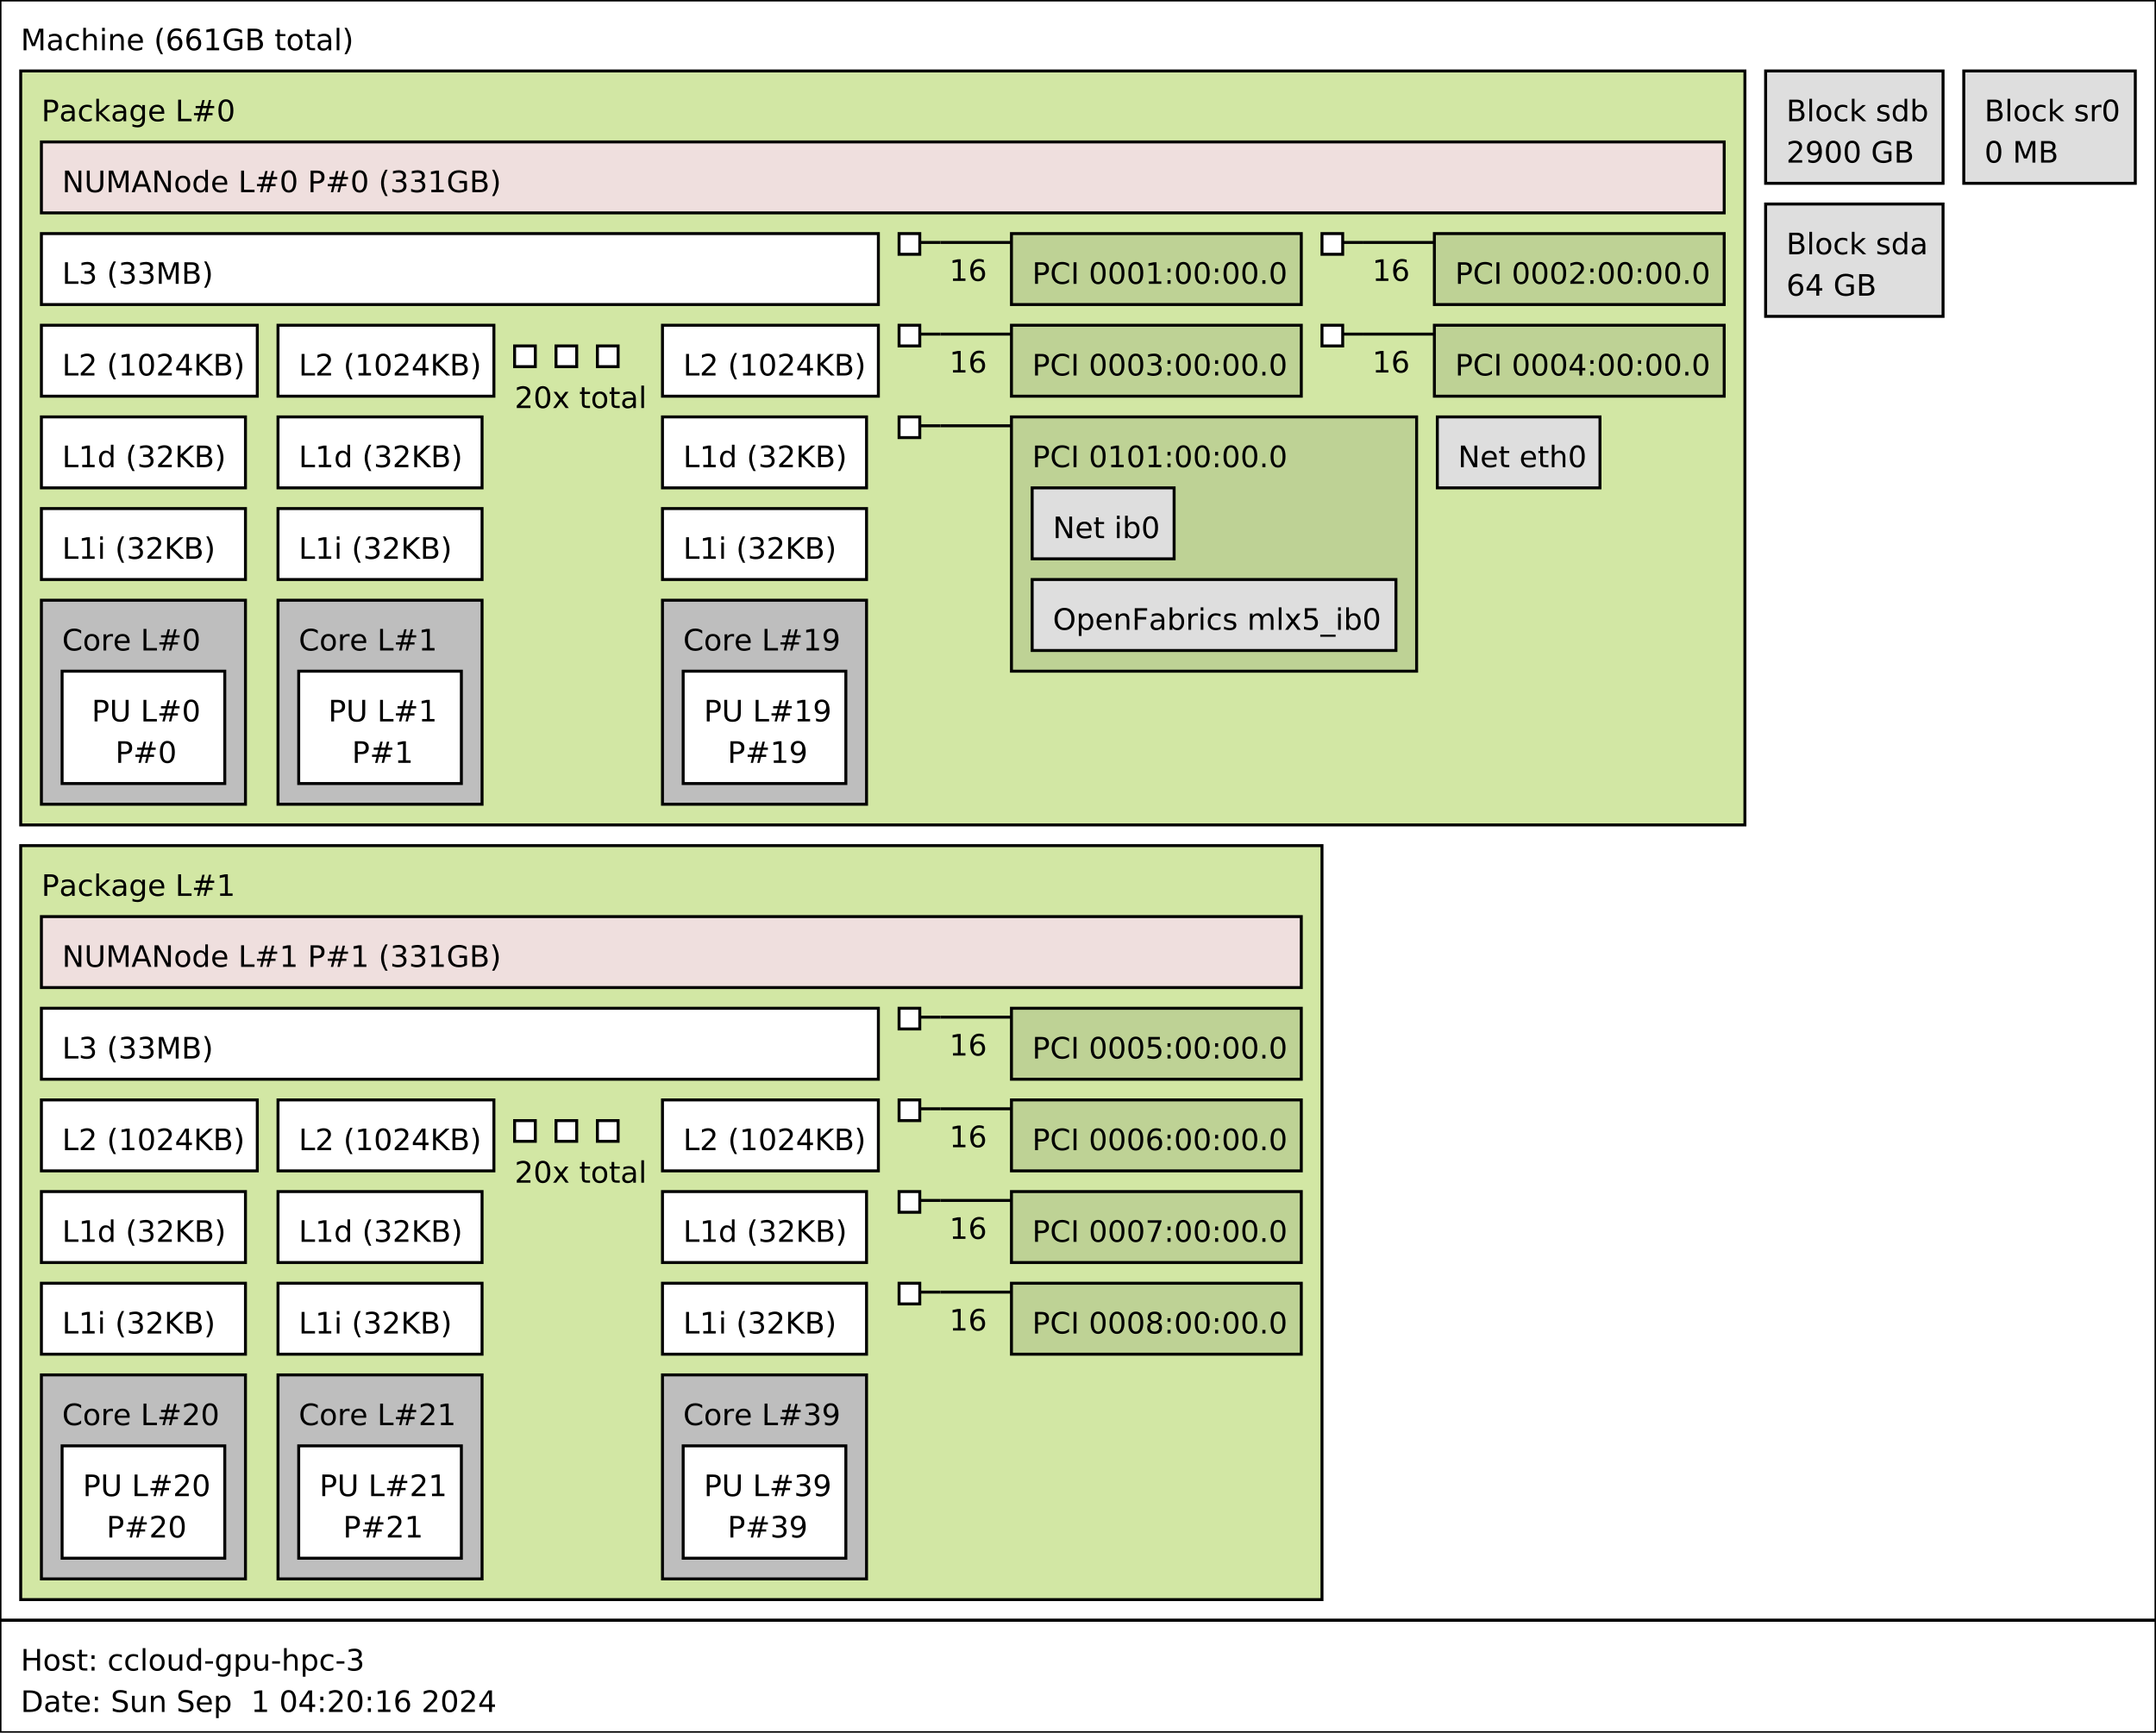 <?xml version="1.0" encoding="UTF-8"?>
<svg xmlns="http://www.w3.org/2000/svg" xmlns:xlink="http://www.w3.org/1999/xlink" width="729pt" height="586pt" viewBox="0 0 729 586" version="1.1">
<rect x="0" y="0" width="729" height="586" fill="#808080" stroke="none"/>
<defs>
<g>
<symbol overflow="visible" id="glyph0-0">
<path style="stroke:none;" d="M 0.5 1.766 L 0.5 -7.047 L 5.5 -7.047 L 5.5 1.766 Z M 1.062 1.219 L 4.938 1.219 L 4.938 -6.484 L 1.062 -6.484 Z M 1.062 1.219 "/>
</symbol>
<symbol overflow="visible" id="glyph0-1">
<path style="stroke:none;" d="M 0.984 -7.297 L 2.453 -7.297 L 4.312 -2.328 L 6.188 -7.297 L 7.656 -7.297 L 7.656 0 L 6.688 0 L 6.688 -6.406 L 4.812 -1.406 L 3.812 -1.406 L 1.938 -6.406 L 1.938 0 L 0.984 0 Z M 0.984 -7.297 "/>
</symbol>
<symbol overflow="visible" id="glyph0-2">
<path style="stroke:none;" d="M 3.422 -2.75 C 2.703 -2.75 2.203 -2.664 1.922 -2.5 C 1.641 -2.332 1.5 -2.051 1.5 -1.656 C 1.5 -1.332 1.602 -1.078 1.812 -0.891 C 2.02 -0.703 2.305 -0.609 2.672 -0.609 C 3.172 -0.609 3.57 -0.785 3.875 -1.141 C 4.176 -1.492 4.328 -1.961 4.328 -2.547 L 4.328 -2.75 Z M 5.219 -3.125 L 5.219 0 L 4.328 0 L 4.328 -0.828 C 4.117 -0.492 3.859 -0.25 3.547 -0.094 C 3.242 0.062 2.875 0.141 2.438 0.141 C 1.875 0.141 1.426 -0.016 1.094 -0.328 C 0.758 -0.641 0.594 -1.062 0.594 -1.594 C 0.594 -2.207 0.801 -2.672 1.219 -2.984 C 1.633 -3.297 2.25 -3.453 3.062 -3.453 L 4.328 -3.453 L 4.328 -3.547 C 4.328 -3.953 4.188 -4.27 3.906 -4.5 C 3.633 -4.727 3.254 -4.844 2.766 -4.844 C 2.453 -4.844 2.145 -4.801 1.844 -4.719 C 1.551 -4.645 1.27 -4.535 1 -4.391 L 1 -5.219 C 1.332 -5.344 1.648 -5.438 1.953 -5.5 C 2.266 -5.562 2.566 -5.594 2.859 -5.594 C 3.648 -5.594 4.238 -5.391 4.625 -4.984 C 5.02 -4.578 5.219 -3.957 5.219 -3.125 Z M 5.219 -3.125 "/>
</symbol>
<symbol overflow="visible" id="glyph0-3">
<path style="stroke:none;" d="M 4.875 -5.266 L 4.875 -4.422 C 4.625 -4.555 4.367 -4.66 4.109 -4.734 C 3.859 -4.805 3.602 -4.844 3.344 -4.844 C 2.758 -4.844 2.305 -4.656 1.984 -4.281 C 1.66 -3.914 1.5 -3.398 1.5 -2.734 C 1.5 -2.066 1.66 -1.547 1.984 -1.172 C 2.305 -0.805 2.758 -0.625 3.344 -0.625 C 3.602 -0.625 3.859 -0.656 4.109 -0.719 C 4.367 -0.789 4.625 -0.898 4.875 -1.047 L 4.875 -0.203 C 4.625 -0.086 4.363 -0.004 4.094 0.047 C 3.832 0.109 3.551 0.141 3.25 0.141 C 2.414 0.141 1.754 -0.113 1.266 -0.625 C 0.785 -1.145 0.547 -1.848 0.547 -2.734 C 0.547 -3.617 0.789 -4.316 1.281 -4.828 C 1.77 -5.336 2.441 -5.594 3.297 -5.594 C 3.578 -5.594 3.848 -5.566 4.109 -5.516 C 4.367 -5.461 4.625 -5.379 4.875 -5.266 Z M 4.875 -5.266 "/>
</symbol>
<symbol overflow="visible" id="glyph0-4">
<path style="stroke:none;" d="M 5.484 -3.297 L 5.484 0 L 4.594 0 L 4.594 -3.266 C 4.594 -3.785 4.488 -4.172 4.281 -4.422 C 4.082 -4.68 3.781 -4.812 3.375 -4.812 C 2.895 -4.812 2.516 -4.656 2.234 -4.344 C 1.953 -4.039 1.812 -3.625 1.812 -3.094 L 1.812 0 L 0.906 0 L 0.906 -7.594 L 1.812 -7.594 L 1.812 -4.625 C 2.031 -4.945 2.285 -5.188 2.578 -5.344 C 2.867 -5.508 3.203 -5.594 3.578 -5.594 C 4.203 -5.594 4.676 -5.398 5 -5.016 C 5.32 -4.629 5.484 -4.055 5.484 -3.297 Z M 5.484 -3.297 "/>
</symbol>
<symbol overflow="visible" id="glyph0-5">
<path style="stroke:none;" d="M 0.938 -5.469 L 1.844 -5.469 L 1.844 0 L 0.938 0 Z M 0.938 -7.594 L 1.844 -7.594 L 1.844 -6.453 L 0.938 -6.453 Z M 0.938 -7.594 "/>
</symbol>
<symbol overflow="visible" id="glyph0-6">
<path style="stroke:none;" d="M 5.484 -3.297 L 5.484 0 L 4.594 0 L 4.594 -3.266 C 4.594 -3.785 4.488 -4.172 4.281 -4.422 C 4.082 -4.68 3.781 -4.812 3.375 -4.812 C 2.895 -4.812 2.516 -4.656 2.234 -4.344 C 1.953 -4.039 1.812 -3.625 1.812 -3.094 L 1.812 0 L 0.906 0 L 0.906 -5.469 L 1.812 -5.469 L 1.812 -4.625 C 2.031 -4.945 2.285 -5.188 2.578 -5.344 C 2.867 -5.508 3.203 -5.594 3.578 -5.594 C 4.203 -5.594 4.676 -5.398 5 -5.016 C 5.32 -4.629 5.484 -4.055 5.484 -3.297 Z M 5.484 -3.297 "/>
</symbol>
<symbol overflow="visible" id="glyph0-7">
<path style="stroke:none;" d="M 5.625 -2.953 L 5.625 -2.516 L 1.484 -2.516 C 1.523 -1.898 1.711 -1.43 2.047 -1.109 C 2.379 -0.785 2.844 -0.625 3.438 -0.625 C 3.781 -0.625 4.113 -0.664 4.438 -0.75 C 4.77 -0.832 5.094 -0.957 5.406 -1.125 L 5.406 -0.281 C 5.082 -0.145 4.75 -0.039 4.406 0.031 C 4.07 0.102 3.734 0.141 3.391 0.141 C 2.516 0.141 1.82 -0.109 1.312 -0.609 C 0.801 -1.117 0.547 -1.812 0.547 -2.688 C 0.547 -3.582 0.785 -4.289 1.266 -4.812 C 1.754 -5.332 2.41 -5.594 3.234 -5.594 C 3.973 -5.594 4.555 -5.359 4.984 -4.891 C 5.41 -4.422 5.625 -3.773 5.625 -2.953 Z M 4.719 -3.219 C 4.719 -3.707 4.582 -4.098 4.312 -4.391 C 4.039 -4.691 3.688 -4.844 3.25 -4.844 C 2.738 -4.844 2.332 -4.695 2.031 -4.406 C 1.738 -4.125 1.566 -3.727 1.516 -3.219 Z M 4.719 -3.219 "/>
</symbol>
<symbol overflow="visible" id="glyph0-8">
<path style="stroke:none;" d=""/>
</symbol>
<symbol overflow="visible" id="glyph0-9">
<path style="stroke:none;" d="M 3.094 -7.594 C 2.664 -6.844 2.344 -6.098 2.125 -5.359 C 1.914 -4.629 1.812 -3.891 1.812 -3.141 C 1.812 -2.391 1.914 -1.645 2.125 -0.906 C 2.344 -0.164 2.664 0.57 3.094 1.312 L 2.312 1.312 C 1.832 0.551 1.469 -0.195 1.219 -0.938 C 0.977 -1.676 0.859 -2.41 0.859 -3.141 C 0.859 -3.867 0.977 -4.598 1.219 -5.328 C 1.457 -6.066 1.82 -6.82 2.312 -7.594 Z M 3.094 -7.594 "/>
</symbol>
<symbol overflow="visible" id="glyph0-10">
<path style="stroke:none;" d="M 3.297 -4.031 C 2.859 -4.031 2.508 -3.879 2.25 -3.578 C 1.988 -3.273 1.859 -2.863 1.859 -2.344 C 1.859 -1.812 1.988 -1.395 2.25 -1.094 C 2.508 -0.789 2.859 -0.641 3.297 -0.641 C 3.742 -0.641 4.094 -0.789 4.344 -1.094 C 4.602 -1.395 4.734 -1.812 4.734 -2.344 C 4.734 -2.863 4.602 -3.273 4.344 -3.578 C 4.094 -3.879 3.742 -4.031 3.297 -4.031 Z M 5.266 -7.125 L 5.266 -6.234 C 5.016 -6.348 4.758 -6.438 4.5 -6.5 C 4.25 -6.562 4.004 -6.594 3.766 -6.594 C 3.109 -6.594 2.609 -6.375 2.266 -5.938 C 1.922 -5.5 1.727 -4.832 1.688 -3.938 C 1.875 -4.219 2.113 -4.43 2.406 -4.578 C 2.695 -4.734 3.016 -4.812 3.359 -4.812 C 4.086 -4.812 4.664 -4.586 5.094 -4.141 C 5.52 -3.703 5.734 -3.102 5.734 -2.344 C 5.734 -1.594 5.508 -0.988 5.062 -0.531 C 4.625 -0.082 4.035 0.141 3.297 0.141 C 2.453 0.141 1.805 -0.18 1.359 -0.828 C 0.922 -1.473 0.703 -2.41 0.703 -3.641 C 0.703 -4.785 0.973 -5.703 1.516 -6.391 C 2.066 -7.078 2.801 -7.422 3.719 -7.422 C 3.969 -7.422 4.219 -7.395 4.469 -7.344 C 4.719 -7.301 4.984 -7.227 5.266 -7.125 Z M 5.266 -7.125 "/>
</symbol>
<symbol overflow="visible" id="glyph0-11">
<path style="stroke:none;" d="M 1.234 -0.828 L 2.859 -0.828 L 2.859 -6.391 L 1.094 -6.047 L 1.094 -6.938 L 2.844 -7.297 L 3.828 -7.297 L 3.828 -0.828 L 5.438 -0.828 L 5.438 0 L 1.234 0 Z M 1.234 -0.828 "/>
</symbol>
<symbol overflow="visible" id="glyph0-12">
<path style="stroke:none;" d="M 5.953 -1.047 L 5.953 -3 L 4.344 -3 L 4.344 -3.812 L 6.922 -3.812 L 6.922 -0.672 C 6.547 -0.41 6.129 -0.207 5.672 -0.062 C 5.211 0.07 4.723 0.141 4.203 0.141 C 3.055 0.141 2.16 -0.191 1.516 -0.859 C 0.879 -1.523 0.562 -2.453 0.562 -3.641 C 0.562 -4.828 0.879 -5.754 1.516 -6.422 C 2.16 -7.086 3.055 -7.422 4.203 -7.422 C 4.672 -7.422 5.117 -7.363 5.547 -7.25 C 5.984 -7.133 6.379 -6.961 6.734 -6.734 L 6.734 -5.672 C 6.367 -5.984 5.984 -6.219 5.578 -6.375 C 5.172 -6.531 4.738 -6.609 4.281 -6.609 C 3.383 -6.609 2.711 -6.359 2.266 -5.859 C 1.828 -5.367 1.609 -4.629 1.609 -3.641 C 1.609 -2.648 1.828 -1.906 2.266 -1.406 C 2.711 -0.914 3.383 -0.672 4.281 -0.672 C 4.633 -0.672 4.945 -0.695 5.219 -0.75 C 5.488 -0.812 5.734 -0.91 5.953 -1.047 Z M 5.953 -1.047 "/>
</symbol>
<symbol overflow="visible" id="glyph0-13">
<path style="stroke:none;" d="M 1.969 -3.484 L 1.969 -0.812 L 3.547 -0.812 C 4.078 -0.812 4.469 -0.922 4.719 -1.141 C 4.977 -1.359 5.109 -1.695 5.109 -2.156 C 5.109 -2.602 4.977 -2.938 4.719 -3.156 C 4.469 -3.375 4.078 -3.484 3.547 -3.484 Z M 1.969 -6.484 L 1.969 -4.281 L 3.422 -4.281 C 3.91 -4.281 4.27 -4.367 4.5 -4.547 C 4.738 -4.734 4.859 -5.008 4.859 -5.375 C 4.859 -5.75 4.738 -6.023 4.5 -6.203 C 4.27 -6.391 3.91 -6.484 3.422 -6.484 Z M 0.984 -7.297 L 3.5 -7.297 C 4.25 -7.297 4.828 -7.141 5.234 -6.828 C 5.641 -6.516 5.844 -6.066 5.844 -5.484 C 5.844 -5.035 5.738 -4.68 5.531 -4.422 C 5.32 -4.16 5.02 -4 4.625 -3.938 C 5.102 -3.832 5.477 -3.613 5.75 -3.281 C 6.02 -2.945 6.156 -2.535 6.156 -2.047 C 6.156 -1.391 5.93 -0.883 5.484 -0.531 C 5.047 -0.176 4.414 0 3.594 0 L 0.984 0 Z M 0.984 -7.297 "/>
</symbol>
<symbol overflow="visible" id="glyph0-14">
<path style="stroke:none;" d="M 1.828 -7.016 L 1.828 -5.469 L 3.688 -5.469 L 3.688 -4.766 L 1.828 -4.766 L 1.828 -1.797 C 1.828 -1.359 1.891 -1.07 2.016 -0.938 C 2.141 -0.812 2.391 -0.75 2.766 -0.75 L 3.688 -0.75 L 3.688 0 L 2.766 0 C 2.066 0 1.582 -0.129 1.312 -0.391 C 1.051 -0.648 0.922 -1.117 0.922 -1.797 L 0.922 -4.766 L 0.266 -4.766 L 0.266 -5.469 L 0.922 -5.469 L 0.922 -7.016 Z M 1.828 -7.016 "/>
</symbol>
<symbol overflow="visible" id="glyph0-15">
<path style="stroke:none;" d="M 3.062 -4.844 C 2.582 -4.844 2.203 -4.656 1.922 -4.281 C 1.641 -3.906 1.5 -3.391 1.5 -2.734 C 1.5 -2.078 1.633 -1.562 1.906 -1.188 C 2.188 -0.812 2.57 -0.625 3.062 -0.625 C 3.539 -0.625 3.922 -0.812 4.203 -1.188 C 4.484 -1.562 4.625 -2.078 4.625 -2.734 C 4.625 -3.379 4.484 -3.891 4.203 -4.266 C 3.922 -4.648 3.539 -4.844 3.062 -4.844 Z M 3.062 -5.594 C 3.844 -5.594 4.457 -5.336 4.906 -4.828 C 5.352 -4.328 5.578 -3.629 5.578 -2.734 C 5.578 -1.836 5.352 -1.133 4.906 -0.625 C 4.457 -0.113 3.844 0.141 3.062 0.141 C 2.281 0.141 1.664 -0.113 1.219 -0.625 C 0.77 -1.133 0.547 -1.836 0.547 -2.734 C 0.547 -3.629 0.77 -4.328 1.219 -4.828 C 1.664 -5.336 2.281 -5.594 3.062 -5.594 Z M 3.062 -5.594 "/>
</symbol>
<symbol overflow="visible" id="glyph0-16">
<path style="stroke:none;" d="M 0.938 -7.594 L 1.844 -7.594 L 1.844 0 L 0.938 0 Z M 0.938 -7.594 "/>
</symbol>
<symbol overflow="visible" id="glyph0-17">
<path style="stroke:none;" d="M 0.797 -7.594 L 1.578 -7.594 C 2.066 -6.82 2.43 -6.066 2.672 -5.328 C 2.922 -4.598 3.047 -3.867 3.047 -3.141 C 3.047 -2.41 2.922 -1.676 2.672 -0.938 C 2.43 -0.195 2.066 0.551 1.578 1.312 L 0.797 1.312 C 1.234 0.57 1.555 -0.164 1.766 -0.906 C 1.984 -1.645 2.094 -2.391 2.094 -3.141 C 2.094 -3.891 1.984 -4.629 1.766 -5.359 C 1.555 -6.098 1.234 -6.844 0.797 -7.594 Z M 0.797 -7.594 "/>
</symbol>
<symbol overflow="visible" id="glyph0-18">
<path style="stroke:none;" d="M 1.969 -6.484 L 1.969 -3.734 L 3.203 -3.734 C 3.66 -3.734 4.016 -3.852 4.266 -4.094 C 4.523 -4.332 4.656 -4.672 4.656 -5.109 C 4.656 -5.547 4.523 -5.883 4.266 -6.125 C 4.016 -6.363 3.66 -6.484 3.203 -6.484 Z M 0.984 -7.297 L 3.203 -7.297 C 4.023 -7.297 4.645 -7.109 5.062 -6.734 C 5.477 -6.367 5.688 -5.828 5.688 -5.109 C 5.688 -4.391 5.477 -3.848 5.062 -3.484 C 4.645 -3.117 4.023 -2.938 3.203 -2.938 L 1.969 -2.938 L 1.969 0 L 0.984 0 Z M 0.984 -7.297 "/>
</symbol>
<symbol overflow="visible" id="glyph0-19">
<path style="stroke:none;" d="M 0.906 -7.594 L 1.812 -7.594 L 1.812 -3.109 L 4.5 -5.469 L 5.641 -5.469 L 2.734 -2.906 L 5.766 0 L 4.594 0 L 1.812 -2.672 L 1.812 0 L 0.906 0 Z M 0.906 -7.594 "/>
</symbol>
<symbol overflow="visible" id="glyph0-20">
<path style="stroke:none;" d="M 4.547 -2.797 C 4.547 -3.453 4.41 -3.957 4.141 -4.312 C 3.867 -4.664 3.492 -4.844 3.016 -4.844 C 2.523 -4.844 2.145 -4.664 1.875 -4.312 C 1.613 -3.957 1.484 -3.453 1.484 -2.797 C 1.484 -2.148 1.613 -1.645 1.875 -1.281 C 2.145 -0.926 2.523 -0.75 3.016 -0.75 C 3.492 -0.75 3.867 -0.926 4.141 -1.281 C 4.41 -1.645 4.547 -2.148 4.547 -2.797 Z M 5.438 -0.672 C 5.438 0.254 5.227 0.941 4.812 1.391 C 4.406 1.848 3.773 2.078 2.922 2.078 C 2.609 2.078 2.312 2.051 2.031 2 C 1.75 1.957 1.477 1.891 1.219 1.797 L 1.219 0.922 C 1.477 1.066 1.734 1.172 1.984 1.234 C 2.242 1.305 2.508 1.344 2.781 1.344 C 3.363 1.344 3.801 1.188 4.094 0.875 C 4.395 0.57 4.547 0.109 4.547 -0.516 L 4.547 -0.969 C 4.359 -0.645 4.117 -0.398 3.828 -0.234 C 3.535 -0.078 3.188 0 2.781 0 C 2.113 0 1.57 -0.254 1.156 -0.766 C 0.75 -1.273 0.547 -1.953 0.547 -2.797 C 0.547 -3.641 0.75 -4.316 1.156 -4.828 C 1.57 -5.336 2.113 -5.594 2.781 -5.594 C 3.188 -5.594 3.535 -5.516 3.828 -5.359 C 4.117 -5.203 4.359 -4.961 4.547 -4.641 L 4.547 -5.469 L 5.438 -5.469 Z M 5.438 -0.672 "/>
</symbol>
<symbol overflow="visible" id="glyph0-21">
<path style="stroke:none;" d="M 0.984 -7.297 L 1.969 -7.297 L 1.969 -0.828 L 5.516 -0.828 L 5.516 0 L 0.984 0 Z M 0.984 -7.297 "/>
</symbol>
<symbol overflow="visible" id="glyph0-22">
<path style="stroke:none;" d="M 5.109 -4.406 L 3.688 -4.406 L 3.281 -2.766 L 4.719 -2.766 Z M 4.375 -7.172 L 3.875 -5.156 L 5.297 -5.156 L 5.812 -7.172 L 6.594 -7.172 L 6.094 -5.156 L 7.609 -5.156 L 7.609 -4.406 L 5.906 -4.406 L 5.5 -2.766 L 7.047 -2.766 L 7.047 -2.016 L 5.312 -2.016 L 4.797 0 L 4.016 0 L 4.516 -2.016 L 3.094 -2.016 L 2.594 0 L 1.797 0 L 2.312 -2.016 L 0.766 -2.016 L 0.766 -2.766 L 2.484 -2.766 L 2.906 -4.406 L 1.328 -4.406 L 1.328 -5.156 L 3.094 -5.156 L 3.594 -7.172 Z M 4.375 -7.172 "/>
</symbol>
<symbol overflow="visible" id="glyph0-23">
<path style="stroke:none;" d="M 3.172 -6.641 C 2.672 -6.641 2.289 -6.391 2.031 -5.891 C 1.781 -5.391 1.656 -4.641 1.656 -3.641 C 1.656 -2.641 1.781 -1.891 2.031 -1.391 C 2.289 -0.891 2.672 -0.641 3.172 -0.641 C 3.691 -0.641 4.078 -0.891 4.328 -1.391 C 4.586 -1.891 4.719 -2.641 4.719 -3.641 C 4.719 -4.641 4.586 -5.391 4.328 -5.891 C 4.078 -6.391 3.691 -6.641 3.172 -6.641 Z M 3.172 -7.422 C 3.992 -7.422 4.617 -7.098 5.047 -6.453 C 5.484 -5.805 5.703 -4.867 5.703 -3.641 C 5.703 -2.41 5.484 -1.473 5.047 -0.828 C 4.617 -0.18 3.992 0.141 3.172 0.141 C 2.359 0.141 1.734 -0.18 1.297 -0.828 C 0.867 -1.473 0.656 -2.41 0.656 -3.641 C 0.656 -4.867 0.867 -5.805 1.297 -6.453 C 1.734 -7.098 2.359 -7.422 3.172 -7.422 Z M 3.172 -7.422 "/>
</symbol>
<symbol overflow="visible" id="glyph0-24">
<path style="stroke:none;" d="M 4.062 -3.938 C 4.531 -3.832 4.895 -3.617 5.156 -3.297 C 5.426 -2.984 5.562 -2.594 5.562 -2.125 C 5.562 -1.406 5.312 -0.848 4.812 -0.453 C 4.32 -0.055 3.617 0.141 2.703 0.141 C 2.398 0.141 2.086 0.109 1.766 0.047 C 1.441 -0.016 1.109 -0.102 0.766 -0.219 L 0.766 -1.172 C 1.035 -1.016 1.332 -0.895 1.656 -0.812 C 1.988 -0.727 2.332 -0.688 2.688 -0.688 C 3.301 -0.688 3.77 -0.805 4.094 -1.047 C 4.414 -1.297 4.578 -1.656 4.578 -2.125 C 4.578 -2.551 4.426 -2.883 4.125 -3.125 C 3.82 -3.363 3.406 -3.484 2.875 -3.484 L 2.016 -3.484 L 2.016 -4.297 L 2.906 -4.297 C 3.395 -4.297 3.766 -4.395 4.016 -4.594 C 4.273 -4.789 4.406 -5.07 4.406 -5.438 C 4.406 -5.801 4.27 -6.082 4 -6.281 C 3.738 -6.488 3.363 -6.594 2.875 -6.594 C 2.602 -6.594 2.312 -6.562 2 -6.5 C 1.688 -6.445 1.348 -6.359 0.984 -6.234 L 0.984 -7.109 C 1.359 -7.211 1.707 -7.289 2.031 -7.344 C 2.363 -7.395 2.672 -7.422 2.953 -7.422 C 3.703 -7.422 4.297 -7.25 4.734 -6.906 C 5.172 -6.57 5.391 -6.113 5.391 -5.531 C 5.391 -5.125 5.273 -4.781 5.047 -4.5 C 4.816 -4.227 4.488 -4.039 4.062 -3.938 Z M 4.062 -3.938 "/>
</symbol>
<symbol overflow="visible" id="glyph0-25">
<path style="stroke:none;" d="M 1.922 -0.828 L 5.359 -0.828 L 5.359 0 L 0.734 0 L 0.734 -0.828 C 1.109 -1.211 1.617 -1.734 2.266 -2.391 C 2.91 -3.047 3.316 -3.469 3.484 -3.656 C 3.797 -4.008 4.016 -4.305 4.141 -4.547 C 4.266 -4.797 4.328 -5.039 4.328 -5.281 C 4.328 -5.664 4.191 -5.977 3.922 -6.219 C 3.648 -6.469 3.297 -6.594 2.859 -6.594 C 2.547 -6.594 2.219 -6.535 1.875 -6.422 C 1.539 -6.316 1.176 -6.156 0.781 -5.938 L 0.781 -6.938 C 1.176 -7.094 1.547 -7.211 1.891 -7.297 C 2.234 -7.379 2.551 -7.422 2.844 -7.422 C 3.594 -7.422 4.191 -7.234 4.641 -6.859 C 5.098 -6.484 5.328 -5.977 5.328 -5.344 C 5.328 -5.039 5.27 -4.754 5.156 -4.484 C 5.039 -4.223 4.836 -3.91 4.547 -3.547 C 4.461 -3.453 4.203 -3.176 3.766 -2.719 C 3.328 -2.27 2.711 -1.641 1.922 -0.828 Z M 1.922 -0.828 "/>
</symbol>
<symbol overflow="visible" id="glyph0-26">
<path style="stroke:none;" d="M 3.781 -6.438 L 1.297 -2.547 L 3.781 -2.547 Z M 3.516 -7.297 L 4.766 -7.297 L 4.766 -2.547 L 5.797 -2.547 L 5.797 -1.719 L 4.766 -1.719 L 4.766 0 L 3.781 0 L 3.781 -1.719 L 0.484 -1.719 L 0.484 -2.672 Z M 3.516 -7.297 "/>
</symbol>
<symbol overflow="visible" id="glyph0-27">
<path style="stroke:none;" d="M 0.984 -7.297 L 1.969 -7.297 L 1.969 -4.203 L 5.234 -7.297 L 6.516 -7.297 L 2.891 -3.891 L 6.766 0 L 5.469 0 L 1.969 -3.516 L 1.969 0 L 0.984 0 Z M 0.984 -7.297 "/>
</symbol>
<symbol overflow="visible" id="glyph0-28">
<path style="stroke:none;" d="M 4.547 -4.641 L 4.547 -7.594 L 5.438 -7.594 L 5.438 0 L 4.547 0 L 4.547 -0.828 C 4.359 -0.492 4.117 -0.25 3.828 -0.094 C 3.535 0.062 3.188 0.141 2.781 0.141 C 2.125 0.141 1.586 -0.117 1.172 -0.641 C 0.754 -1.172 0.547 -1.867 0.547 -2.734 C 0.547 -3.586 0.754 -4.273 1.172 -4.797 C 1.586 -5.328 2.125 -5.594 2.781 -5.594 C 3.188 -5.594 3.535 -5.516 3.828 -5.359 C 4.117 -5.203 4.359 -4.961 4.547 -4.641 Z M 1.484 -2.734 C 1.484 -2.066 1.617 -1.547 1.891 -1.172 C 2.16 -0.797 2.535 -0.609 3.016 -0.609 C 3.484 -0.609 3.852 -0.797 4.125 -1.172 C 4.406 -1.547 4.547 -2.066 4.547 -2.734 C 4.547 -3.391 4.406 -3.906 4.125 -4.281 C 3.852 -4.656 3.484 -4.844 3.016 -4.844 C 2.535 -4.844 2.16 -4.656 1.891 -4.281 C 1.617 -3.906 1.484 -3.391 1.484 -2.734 Z M 1.484 -2.734 "/>
</symbol>
<symbol overflow="visible" id="glyph0-29">
<path style="stroke:none;" d="M 6.438 -6.734 L 6.438 -5.688 C 6.102 -6 5.75 -6.227 5.375 -6.375 C 5 -6.531 4.602 -6.609 4.188 -6.609 C 3.352 -6.609 2.711 -6.352 2.266 -5.844 C 1.828 -5.332 1.609 -4.598 1.609 -3.641 C 1.609 -2.68 1.828 -1.945 2.266 -1.438 C 2.711 -0.926 3.352 -0.672 4.188 -0.672 C 4.602 -0.672 5 -0.742 5.375 -0.891 C 5.75 -1.047 6.102 -1.281 6.438 -1.594 L 6.438 -0.562 C 6.094 -0.32 5.727 -0.145 5.344 -0.031 C 4.957 0.082 4.551 0.141 4.125 0.141 C 3.02 0.141 2.148 -0.195 1.516 -0.875 C 0.879 -1.551 0.562 -2.473 0.562 -3.641 C 0.562 -4.805 0.879 -5.727 1.516 -6.406 C 2.148 -7.082 3.02 -7.422 4.125 -7.422 C 4.562 -7.422 4.973 -7.363 5.359 -7.25 C 5.742 -7.133 6.102 -6.961 6.438 -6.734 Z M 6.438 -6.734 "/>
</symbol>
<symbol overflow="visible" id="glyph0-30">
<path style="stroke:none;" d="M 4.109 -4.625 C 4.004 -4.688 3.895 -4.727 3.781 -4.75 C 3.664 -4.781 3.535 -4.797 3.391 -4.797 C 2.879 -4.797 2.488 -4.629 2.219 -4.297 C 1.945 -3.973 1.812 -3.5 1.812 -2.875 L 1.812 0 L 0.906 0 L 0.906 -5.469 L 1.812 -5.469 L 1.812 -4.625 C 2 -4.957 2.242 -5.203 2.547 -5.359 C 2.848 -5.516 3.219 -5.594 3.656 -5.594 C 3.719 -5.594 3.785 -5.586 3.859 -5.578 C 3.93 -5.578 4.016 -5.566 4.109 -5.547 Z M 4.109 -4.625 "/>
</symbol>
<symbol overflow="visible" id="glyph0-31">
<path style="stroke:none;" d="M 0.875 -7.297 L 1.859 -7.297 L 1.859 -2.859 C 1.859 -2.078 2 -1.516 2.281 -1.172 C 2.562 -0.828 3.02 -0.656 3.656 -0.656 C 4.289 -0.656 4.75 -0.828 5.031 -1.172 C 5.312 -1.516 5.453 -2.078 5.453 -2.859 L 5.453 -7.297 L 6.453 -7.297 L 6.453 -2.734 C 6.453 -1.785 6.219 -1.066 5.75 -0.578 C 5.281 -0.098 4.582 0.141 3.656 0.141 C 2.738 0.141 2.047 -0.098 1.578 -0.578 C 1.109 -1.066 0.875 -1.785 0.875 -2.734 Z M 0.875 -7.297 "/>
</symbol>
<symbol overflow="visible" id="glyph0-32">
<path style="stroke:none;" d="M 5.484 -5.469 L 3.516 -2.812 L 5.594 0 L 4.531 0 L 2.938 -2.156 L 1.344 0 L 0.281 0 L 2.406 -2.859 L 0.469 -5.469 L 1.531 -5.469 L 2.984 -3.516 L 4.422 -5.469 Z M 5.484 -5.469 "/>
</symbol>
<symbol overflow="visible" id="glyph0-33">
<path style="stroke:none;" d="M 1.094 -0.156 L 1.094 -1.047 C 1.344 -0.93 1.594 -0.844 1.844 -0.781 C 2.102 -0.719 2.352 -0.688 2.594 -0.688 C 3.25 -0.688 3.75 -0.906 4.094 -1.344 C 4.438 -1.781 4.629 -2.445 4.672 -3.344 C 4.484 -3.062 4.242 -2.844 3.953 -2.688 C 3.672 -2.539 3.352 -2.469 3 -2.469 C 2.27 -2.469 1.691 -2.688 1.266 -3.125 C 0.836 -3.57 0.625 -4.176 0.625 -4.938 C 0.625 -5.688 0.844 -6.285 1.281 -6.734 C 1.727 -7.191 2.32 -7.422 3.062 -7.422 C 3.906 -7.422 4.547 -7.098 4.984 -6.453 C 5.43 -5.805 5.656 -4.867 5.656 -3.641 C 5.656 -2.492 5.383 -1.578 4.844 -0.891 C 4.301 -0.203 3.566 0.141 2.641 0.141 C 2.391 0.141 2.141 0.113 1.891 0.062 C 1.641 0.02 1.375 -0.051 1.094 -0.156 Z M 3.062 -3.25 C 3.5 -3.25 3.848 -3.398 4.109 -3.703 C 4.367 -4.004 4.5 -4.414 4.5 -4.938 C 4.5 -5.469 4.367 -5.883 4.109 -6.188 C 3.848 -6.488 3.5 -6.641 3.062 -6.641 C 2.613 -6.641 2.258 -6.488 2 -6.188 C 1.75 -5.883 1.625 -5.469 1.625 -4.938 C 1.625 -4.414 1.75 -4.004 2 -3.703 C 2.258 -3.398 2.613 -3.25 3.062 -3.25 Z M 3.062 -3.25 "/>
</symbol>
<symbol overflow="visible" id="glyph0-34">
<path style="stroke:none;" d="M 0.984 -7.297 L 2.312 -7.297 L 5.547 -1.188 L 5.547 -7.297 L 6.5 -7.297 L 6.5 0 L 5.172 0 L 1.938 -6.094 L 1.938 0 L 0.984 0 Z M 0.984 -7.297 "/>
</symbol>
<symbol overflow="visible" id="glyph0-35">
<path style="stroke:none;" d="M 3.422 -6.312 L 2.078 -2.688 L 4.766 -2.688 Z M 2.859 -7.297 L 3.984 -7.297 L 6.766 0 L 5.734 0 L 5.062 -1.875 L 1.781 -1.875 L 1.125 0 L 0.078 0 Z M 2.859 -7.297 "/>
</symbol>
<symbol overflow="visible" id="glyph0-36">
<path style="stroke:none;" d="M 0.984 -7.297 L 1.969 -7.297 L 1.969 0 L 0.984 0 Z M 0.984 -7.297 "/>
</symbol>
<symbol overflow="visible" id="glyph0-37">
<path style="stroke:none;" d="M 1.172 -1.234 L 2.203 -1.234 L 2.203 0 L 1.172 0 Z M 1.172 -5.172 L 2.203 -5.172 L 2.203 -3.938 L 1.172 -3.938 Z M 1.172 -5.172 "/>
</symbol>
<symbol overflow="visible" id="glyph0-38">
<path style="stroke:none;" d="M 1.062 -1.234 L 2.094 -1.234 L 2.094 0 L 1.062 0 Z M 1.062 -1.234 "/>
</symbol>
<symbol overflow="visible" id="glyph0-39">
<path style="stroke:none;" d="M 4.875 -2.734 C 4.875 -3.391 4.734 -3.906 4.453 -4.281 C 4.18 -4.656 3.812 -4.844 3.344 -4.844 C 2.863 -4.844 2.488 -4.656 2.219 -4.281 C 1.945 -3.906 1.812 -3.391 1.812 -2.734 C 1.812 -2.066 1.945 -1.547 2.219 -1.172 C 2.488 -0.797 2.863 -0.609 3.344 -0.609 C 3.812 -0.609 4.18 -0.797 4.453 -1.172 C 4.734 -1.547 4.875 -2.066 4.875 -2.734 Z M 1.812 -4.641 C 2 -4.961 2.234 -5.203 2.516 -5.359 C 2.805 -5.516 3.156 -5.594 3.562 -5.594 C 4.227 -5.594 4.766 -5.328 5.172 -4.797 C 5.586 -4.273 5.797 -3.586 5.797 -2.734 C 5.797 -1.867 5.586 -1.172 5.172 -0.641 C 4.766 -0.117 4.227 0.141 3.562 0.141 C 3.156 0.141 2.805 0.062 2.516 -0.094 C 2.234 -0.25 2 -0.492 1.812 -0.828 L 1.812 0 L 0.906 0 L 0.906 -7.594 L 1.812 -7.594 Z M 1.812 -4.641 "/>
</symbol>
<symbol overflow="visible" id="glyph0-40">
<path style="stroke:none;" d="M 3.938 -6.625 C 3.219 -6.625 2.648 -6.352 2.234 -5.812 C 1.816 -5.281 1.609 -4.555 1.609 -3.641 C 1.609 -2.723 1.816 -1.992 2.234 -1.453 C 2.648 -0.922 3.219 -0.656 3.938 -0.656 C 4.656 -0.656 5.223 -0.922 5.641 -1.453 C 6.055 -1.992 6.266 -2.723 6.266 -3.641 C 6.266 -4.555 6.055 -5.281 5.641 -5.812 C 5.223 -6.352 4.656 -6.625 3.938 -6.625 Z M 3.938 -7.422 C 4.957 -7.422 5.773 -7.078 6.391 -6.391 C 7.004 -5.703 7.312 -4.785 7.312 -3.641 C 7.312 -2.492 7.004 -1.578 6.391 -0.891 C 5.773 -0.203 4.957 0.141 3.938 0.141 C 2.914 0.141 2.098 -0.195 1.484 -0.875 C 0.867 -1.562 0.562 -2.484 0.562 -3.641 C 0.562 -4.785 0.867 -5.703 1.484 -6.391 C 2.098 -7.078 2.914 -7.422 3.938 -7.422 Z M 3.938 -7.422 "/>
</symbol>
<symbol overflow="visible" id="glyph0-41">
<path style="stroke:none;" d="M 1.812 -0.828 L 1.812 2.078 L 0.906 2.078 L 0.906 -5.469 L 1.812 -5.469 L 1.812 -4.641 C 2 -4.961 2.234 -5.203 2.516 -5.359 C 2.805 -5.516 3.156 -5.594 3.562 -5.594 C 4.227 -5.594 4.766 -5.328 5.172 -4.797 C 5.586 -4.273 5.797 -3.586 5.797 -2.734 C 5.797 -1.867 5.586 -1.172 5.172 -0.641 C 4.766 -0.117 4.227 0.141 3.562 0.141 C 3.156 0.141 2.805 0.062 2.516 -0.094 C 2.234 -0.25 2 -0.492 1.812 -0.828 Z M 4.875 -2.734 C 4.875 -3.391 4.734 -3.906 4.453 -4.281 C 4.18 -4.656 3.812 -4.844 3.344 -4.844 C 2.863 -4.844 2.488 -4.656 2.219 -4.281 C 1.945 -3.906 1.812 -3.391 1.812 -2.734 C 1.812 -2.066 1.945 -1.547 2.219 -1.172 C 2.488 -0.797 2.863 -0.609 3.344 -0.609 C 3.812 -0.609 4.18 -0.797 4.453 -1.172 C 4.734 -1.547 4.875 -2.066 4.875 -2.734 Z M 4.875 -2.734 "/>
</symbol>
<symbol overflow="visible" id="glyph0-42">
<path style="stroke:none;" d="M 0.984 -7.297 L 5.172 -7.297 L 5.172 -6.453 L 1.969 -6.453 L 1.969 -4.312 L 4.859 -4.312 L 4.859 -3.484 L 1.969 -3.484 L 1.969 0 L 0.984 0 Z M 0.984 -7.297 "/>
</symbol>
<symbol overflow="visible" id="glyph0-43">
<path style="stroke:none;" d="M 4.422 -5.312 L 4.422 -4.453 C 4.172 -4.586 3.91 -4.688 3.641 -4.75 C 3.367 -4.812 3.082 -4.844 2.781 -4.844 C 2.344 -4.844 2.008 -4.773 1.781 -4.641 C 1.562 -4.504 1.453 -4.301 1.453 -4.031 C 1.453 -3.82 1.531 -3.656 1.688 -3.531 C 1.844 -3.414 2.164 -3.305 2.656 -3.203 L 2.953 -3.125 C 3.598 -2.988 4.051 -2.797 4.312 -2.547 C 4.582 -2.297 4.719 -1.953 4.719 -1.516 C 4.719 -1.004 4.516 -0.598 4.109 -0.297 C 3.711 -0.004 3.164 0.141 2.469 0.141 C 2.164 0.141 1.852 0.109 1.531 0.047 C 1.219 -0.004 0.891 -0.086 0.547 -0.203 L 0.547 -1.125 C 0.879 -0.957 1.203 -0.828 1.516 -0.734 C 1.836 -0.648 2.16 -0.609 2.484 -0.609 C 2.898 -0.609 3.223 -0.68 3.453 -0.828 C 3.68 -0.973 3.797 -1.176 3.797 -1.438 C 3.797 -1.688 3.711 -1.875 3.547 -2 C 3.391 -2.133 3.031 -2.258 2.469 -2.375 L 2.156 -2.453 C 1.602 -2.566 1.203 -2.742 0.953 -2.984 C 0.703 -3.234 0.578 -3.566 0.578 -3.984 C 0.578 -4.504 0.758 -4.898 1.125 -5.172 C 1.488 -5.453 2.008 -5.594 2.688 -5.594 C 3.008 -5.594 3.316 -5.566 3.609 -5.516 C 3.91 -5.473 4.18 -5.406 4.422 -5.312 Z M 4.422 -5.312 "/>
</symbol>
<symbol overflow="visible" id="glyph0-44">
<path style="stroke:none;" d="M 5.203 -4.422 C 5.422 -4.828 5.688 -5.125 6 -5.312 C 6.312 -5.5 6.68 -5.594 7.109 -5.594 C 7.68 -5.594 8.117 -5.395 8.422 -5 C 8.734 -4.602 8.891 -4.035 8.891 -3.297 L 8.891 0 L 7.984 0 L 7.984 -3.266 C 7.984 -3.797 7.891 -4.188 7.703 -4.438 C 7.523 -4.688 7.242 -4.812 6.859 -4.812 C 6.391 -4.812 6.02 -4.656 5.75 -4.344 C 5.488 -4.039 5.359 -3.625 5.359 -3.094 L 5.359 0 L 4.453 0 L 4.453 -3.266 C 4.453 -3.797 4.359 -4.188 4.172 -4.438 C 3.984 -4.688 3.695 -4.812 3.312 -4.812 C 2.852 -4.812 2.488 -4.656 2.219 -4.344 C 1.945 -4.039 1.812 -3.625 1.812 -3.094 L 1.812 0 L 0.906 0 L 0.906 -5.469 L 1.812 -5.469 L 1.812 -4.625 C 2.02 -4.957 2.266 -5.203 2.547 -5.359 C 2.836 -5.516 3.176 -5.594 3.562 -5.594 C 3.969 -5.594 4.305 -5.492 4.578 -5.297 C 4.859 -5.098 5.066 -4.805 5.203 -4.422 Z M 5.203 -4.422 "/>
</symbol>
<symbol overflow="visible" id="glyph0-45">
<path style="stroke:none;" d="M 1.078 -7.297 L 4.953 -7.297 L 4.953 -6.453 L 1.984 -6.453 L 1.984 -4.672 C 2.129 -4.723 2.27 -4.758 2.406 -4.781 C 2.551 -4.801 2.695 -4.812 2.844 -4.812 C 3.656 -4.812 4.297 -4.586 4.766 -4.141 C 5.242 -3.703 5.484 -3.102 5.484 -2.344 C 5.484 -1.551 5.238 -0.938 4.75 -0.5 C 4.27 -0.07 3.582 0.141 2.688 0.141 C 2.383 0.141 2.07 0.113 1.75 0.062 C 1.438 0.008 1.109 -0.066 0.766 -0.172 L 0.766 -1.156 C 1.066 -1 1.375 -0.879 1.688 -0.797 C 2 -0.723 2.328 -0.688 2.672 -0.688 C 3.234 -0.688 3.676 -0.832 4 -1.125 C 4.332 -1.426 4.5 -1.832 4.5 -2.344 C 4.5 -2.844 4.332 -3.238 4 -3.531 C 3.676 -3.832 3.234 -3.984 2.672 -3.984 C 2.41 -3.984 2.145 -3.953 1.875 -3.891 C 1.613 -3.836 1.348 -3.75 1.078 -3.625 Z M 1.078 -7.297 "/>
</symbol>
<symbol overflow="visible" id="glyph0-46">
<path style="stroke:none;" d="M 5.094 1.656 L 5.094 2.359 L -0.094 2.359 L -0.094 1.656 Z M 5.094 1.656 "/>
</symbol>
<symbol overflow="visible" id="glyph0-47">
<path style="stroke:none;" d="M 0.828 -7.297 L 5.516 -7.297 L 5.516 -6.875 L 2.859 0 L 1.828 0 L 4.328 -6.453 L 0.828 -6.453 Z M 0.828 -7.297 "/>
</symbol>
<symbol overflow="visible" id="glyph0-48">
<path style="stroke:none;" d="M 3.172 -3.469 C 2.703 -3.469 2.332 -3.336 2.062 -3.078 C 1.801 -2.828 1.672 -2.484 1.672 -2.047 C 1.672 -1.609 1.801 -1.266 2.062 -1.016 C 2.332 -0.766 2.703 -0.641 3.172 -0.641 C 3.641 -0.641 4.008 -0.766 4.281 -1.016 C 4.551 -1.266 4.688 -1.609 4.688 -2.047 C 4.688 -2.484 4.551 -2.828 4.281 -3.078 C 4.02 -3.336 3.648 -3.469 3.172 -3.469 Z M 2.188 -3.875 C 1.77 -3.977 1.441 -4.176 1.203 -4.469 C 0.961 -4.758 0.844 -5.113 0.844 -5.531 C 0.844 -6.113 1.051 -6.57 1.469 -6.906 C 1.883 -7.25 2.453 -7.422 3.172 -7.422 C 3.898 -7.422 4.473 -7.25 4.891 -6.906 C 5.305 -6.57 5.516 -6.113 5.516 -5.531 C 5.516 -5.113 5.395 -4.758 5.156 -4.469 C 4.914 -4.176 4.586 -3.977 4.172 -3.875 C 4.648 -3.77 5.02 -3.555 5.281 -3.234 C 5.539 -2.91 5.672 -2.516 5.672 -2.047 C 5.672 -1.336 5.457 -0.797 5.031 -0.422 C 4.602 -0.047 3.984 0.141 3.172 0.141 C 2.367 0.141 1.75 -0.047 1.312 -0.422 C 0.883 -0.797 0.672 -1.336 0.672 -2.047 C 0.672 -2.516 0.805 -2.91 1.078 -3.234 C 1.348 -3.555 1.719 -3.77 2.188 -3.875 Z M 1.828 -5.438 C 1.828 -5.062 1.945 -4.766 2.188 -4.547 C 2.426 -4.336 2.754 -4.234 3.172 -4.234 C 3.598 -4.234 3.93 -4.336 4.172 -4.547 C 4.41 -4.766 4.531 -5.062 4.531 -5.438 C 4.531 -5.812 4.41 -6.102 4.172 -6.312 C 3.93 -6.531 3.598 -6.641 3.172 -6.641 C 2.754 -6.641 2.426 -6.531 2.188 -6.312 C 1.945 -6.102 1.828 -5.812 1.828 -5.438 Z M 1.828 -5.438 "/>
</symbol>
<symbol overflow="visible" id="glyph0-49">
<path style="stroke:none;" d="M 0.984 -7.297 L 1.969 -7.297 L 1.969 -4.297 L 5.547 -4.297 L 5.547 -7.297 L 6.531 -7.297 L 6.531 0 L 5.547 0 L 5.547 -3.469 L 1.969 -3.469 L 1.969 0 L 0.984 0 Z M 0.984 -7.297 "/>
</symbol>
<symbol overflow="visible" id="glyph0-50">
<path style="stroke:none;" d="M 0.844 -2.156 L 0.844 -5.469 L 1.75 -5.469 L 1.75 -2.188 C 1.75 -1.676 1.848 -1.289 2.047 -1.031 C 2.254 -0.77 2.555 -0.641 2.953 -0.641 C 3.441 -0.641 3.828 -0.789 4.109 -1.094 C 4.391 -1.406 4.531 -1.832 4.531 -2.375 L 4.531 -5.469 L 5.438 -5.469 L 5.438 0 L 4.531 0 L 4.531 -0.844 C 4.312 -0.508 4.055 -0.258 3.766 -0.094 C 3.484 0.062 3.148 0.141 2.766 0.141 C 2.141 0.141 1.66 -0.051 1.328 -0.438 C 1.004 -0.832 0.844 -1.406 0.844 -2.156 Z M 3.109 -5.594 Z M 3.109 -5.594 "/>
</symbol>
<symbol overflow="visible" id="glyph0-51">
<path style="stroke:none;" d="M 0.484 -3.141 L 3.125 -3.141 L 3.125 -2.344 L 0.484 -2.344 Z M 0.484 -3.141 "/>
</symbol>
<symbol overflow="visible" id="glyph0-52">
<path style="stroke:none;" d="M 1.969 -6.484 L 1.969 -0.812 L 3.156 -0.812 C 4.164 -0.812 4.898 -1.035 5.359 -1.484 C 5.828 -1.941 6.062 -2.664 6.062 -3.656 C 6.062 -4.633 5.828 -5.348 5.359 -5.797 C 4.898 -6.254 4.164 -6.484 3.156 -6.484 Z M 0.984 -7.297 L 3.016 -7.297 C 4.422 -7.297 5.453 -7 6.109 -6.406 C 6.773 -5.82 7.109 -4.906 7.109 -3.656 C 7.109 -2.395 6.773 -1.469 6.109 -0.875 C 5.453 -0.289 4.422 0 3.016 0 L 0.984 0 Z M 0.984 -7.297 "/>
</symbol>
<symbol overflow="visible" id="glyph0-53">
<path style="stroke:none;" d="M 5.359 -7.047 L 5.359 -6.094 C 4.984 -6.27 4.629 -6.398 4.297 -6.484 C 3.961 -6.578 3.641 -6.625 3.328 -6.625 C 2.797 -6.625 2.383 -6.52 2.094 -6.312 C 1.801 -6.102 1.656 -5.805 1.656 -5.422 C 1.656 -5.098 1.75 -4.852 1.938 -4.688 C 2.133 -4.52 2.504 -4.391 3.047 -4.297 L 3.641 -4.172 C 4.367 -4.023 4.91 -3.773 5.266 -3.422 C 5.617 -3.078 5.797 -2.609 5.797 -2.016 C 5.797 -1.305 5.555 -0.77 5.078 -0.406 C 4.609 -0.039 3.914 0.141 3 0.141 C 2.656 0.141 2.285 0.098 1.891 0.016 C 1.504 -0.055 1.102 -0.172 0.688 -0.328 L 0.688 -1.344 C 1.094 -1.113 1.484 -0.941 1.859 -0.828 C 2.242 -0.711 2.625 -0.656 3 -0.656 C 3.562 -0.656 3.992 -0.766 4.297 -0.984 C 4.609 -1.211 4.766 -1.531 4.766 -1.938 C 4.766 -2.289 4.656 -2.566 4.438 -2.766 C 4.219 -2.973 3.852 -3.129 3.344 -3.234 L 2.75 -3.344 C 2.008 -3.488 1.473 -3.719 1.141 -4.031 C 0.816 -4.344 0.656 -4.781 0.656 -5.344 C 0.656 -5.988 0.879 -6.492 1.328 -6.859 C 1.785 -7.234 2.414 -7.422 3.219 -7.422 C 3.562 -7.422 3.91 -7.391 4.266 -7.328 C 4.617 -7.266 4.984 -7.172 5.359 -7.047 Z M 5.359 -7.047 "/>
</symbol>
</g>
</defs>
<g id="surface6">
<path style="fill-rule:nonzero;fill:rgb(100%,100%,100%);fill-opacity:1;stroke-width:1;stroke-linecap:butt;stroke-linejoin:miter;stroke:rgb(0%,0%,0%);stroke-opacity:1;stroke-miterlimit:10;" d="M 0 0 L 729 0 L 729 548 L 0 548 Z M 0 0 "/>
<g style="fill:rgb(0%,0%,0%);fill-opacity:1;">
  <use xlink:href="#glyph0-1" x="7" y="17"/>
  <use xlink:href="#glyph0-2" x="15.628" y="17"/>
  <use xlink:href="#glyph0-3" x="21.756" y="17"/>
  <use xlink:href="#glyph0-4" x="27.254" y="17"/>
  <use xlink:href="#glyph0-5" x="33.592" y="17"/>
  <use xlink:href="#glyph0-6" x="36.37" y="17"/>
  <use xlink:href="#glyph0-7" x="42.708" y="17"/>
  <use xlink:href="#glyph0-8" x="48.86" y="17"/>
  <use xlink:href="#glyph0-9" x="52.039" y="17"/>
  <use xlink:href="#glyph0-10" x="55.94" y="17"/>
  <use xlink:href="#glyph0-10" x="62.303" y="17"/>
  <use xlink:href="#glyph0-11" x="68.665" y="17"/>
  <use xlink:href="#glyph0-12" x="75.027" y="17"/>
  <use xlink:href="#glyph0-13" x="82.776" y="17"/>
  <use xlink:href="#glyph0-8" x="89.637" y="17"/>
  <use xlink:href="#glyph0-14" x="92.815" y="17"/>
  <use xlink:href="#glyph0-15" x="96.736" y="17"/>
  <use xlink:href="#glyph0-14" x="102.854" y="17"/>
  <use xlink:href="#glyph0-2" x="106.775" y="17"/>
  <use xlink:href="#glyph0-16" x="112.903" y="17"/>
  <use xlink:href="#glyph0-17" x="115.682" y="17"/>
</g>
<path style="fill-rule:nonzero;fill:rgb(82.353%,90.588%,64.314%);fill-opacity:1;stroke-width:1;stroke-linecap:butt;stroke-linejoin:miter;stroke:rgb(0%,0%,0%);stroke-opacity:1;stroke-miterlimit:10;" d="M 7 24 L 590 24 L 590 279 L 7 279 Z M 7 24 "/>
<g style="fill:rgb(0%,0%,0%);fill-opacity:1;">
  <use xlink:href="#glyph0-18" x="14" y="41"/>
  <use xlink:href="#glyph0-2" x="20.03" y="41"/>
  <use xlink:href="#glyph0-3" x="26.158" y="41"/>
  <use xlink:href="#glyph0-19" x="31.656" y="41"/>
  <use xlink:href="#glyph0-2" x="37.447" y="41"/>
  <use xlink:href="#glyph0-20" x="43.575" y="41"/>
  <use xlink:href="#glyph0-7" x="49.923" y="41"/>
  <use xlink:href="#glyph0-8" x="56.075" y="41"/>
  <use xlink:href="#glyph0-21" x="59.254" y="41"/>
  <use xlink:href="#glyph0-22" x="64.825" y="41"/>
  <use xlink:href="#glyph0-23" x="73.204" y="41"/>
</g>
<path style="fill-rule:nonzero;fill:rgb(100%,100%,100%);fill-opacity:1;stroke-width:1;stroke-linecap:butt;stroke-linejoin:miter;stroke:rgb(0%,0%,0%);stroke-opacity:1;stroke-miterlimit:10;" d="M 14 79 L 297 79 L 297 103 L 14 103 Z M 14 79 "/>
<g style="fill:rgb(0%,0%,0%);fill-opacity:1;">
  <use xlink:href="#glyph0-21" x="21" y="96"/>
  <use xlink:href="#glyph0-24" x="26.571" y="96"/>
  <use xlink:href="#glyph0-8" x="32.934" y="96"/>
  <use xlink:href="#glyph0-9" x="36.112" y="96"/>
  <use xlink:href="#glyph0-24" x="40.014" y="96"/>
  <use xlink:href="#glyph0-24" x="46.376" y="96"/>
  <use xlink:href="#glyph0-1" x="52.738" y="96"/>
  <use xlink:href="#glyph0-13" x="61.366" y="96"/>
  <use xlink:href="#glyph0-17" x="68.227" y="96"/>
</g>
<path style="fill-rule:nonzero;fill:rgb(100%,100%,100%);fill-opacity:1;stroke-width:1;stroke-linecap:butt;stroke-linejoin:miter;stroke:rgb(0%,0%,0%);stroke-opacity:1;stroke-miterlimit:10;" d="M 14 110 L 87 110 L 87 134 L 14 134 Z M 14 110 "/>
<g style="fill:rgb(0%,0%,0%);fill-opacity:1;">
  <use xlink:href="#glyph0-21" x="21" y="127"/>
  <use xlink:href="#glyph0-25" x="26.571" y="127"/>
  <use xlink:href="#glyph0-8" x="32.934" y="127"/>
  <use xlink:href="#glyph0-9" x="36.112" y="127"/>
  <use xlink:href="#glyph0-11" x="40.014" y="127"/>
  <use xlink:href="#glyph0-23" x="46.376" y="127"/>
  <use xlink:href="#glyph0-25" x="52.738" y="127"/>
  <use xlink:href="#glyph0-26" x="59.101" y="127"/>
  <use xlink:href="#glyph0-27" x="65.463" y="127"/>
  <use xlink:href="#glyph0-13" x="72.021" y="127"/>
  <use xlink:href="#glyph0-17" x="78.881" y="127"/>
</g>
<path style="fill-rule:nonzero;fill:rgb(100%,100%,100%);fill-opacity:1;stroke-width:1;stroke-linecap:butt;stroke-linejoin:miter;stroke:rgb(0%,0%,0%);stroke-opacity:1;stroke-miterlimit:10;" d="M 14 141 L 83 141 L 83 165 L 14 165 Z M 14 141 "/>
<g style="fill:rgb(0%,0%,0%);fill-opacity:1;">
  <use xlink:href="#glyph0-21" x="21" y="158"/>
  <use xlink:href="#glyph0-11" x="26.571" y="158"/>
  <use xlink:href="#glyph0-28" x="32.934" y="158"/>
  <use xlink:href="#glyph0-8" x="39.281" y="158"/>
  <use xlink:href="#glyph0-9" x="42.46" y="158"/>
  <use xlink:href="#glyph0-24" x="46.361" y="158"/>
  <use xlink:href="#glyph0-25" x="52.724" y="158"/>
  <use xlink:href="#glyph0-27" x="59.086" y="158"/>
  <use xlink:href="#glyph0-13" x="65.644" y="158"/>
  <use xlink:href="#glyph0-17" x="72.504" y="158"/>
</g>
<path style="fill-rule:nonzero;fill:rgb(100%,100%,100%);fill-opacity:1;stroke-width:1;stroke-linecap:butt;stroke-linejoin:miter;stroke:rgb(0%,0%,0%);stroke-opacity:1;stroke-miterlimit:10;" d="M 14 172 L 83 172 L 83 196 L 14 196 Z M 14 172 "/>
<g style="fill:rgb(0%,0%,0%);fill-opacity:1;">
  <use xlink:href="#glyph0-21" x="21" y="189"/>
  <use xlink:href="#glyph0-11" x="26.571" y="189"/>
  <use xlink:href="#glyph0-5" x="32.934" y="189"/>
  <use xlink:href="#glyph0-8" x="35.712" y="189"/>
  <use xlink:href="#glyph0-9" x="38.891" y="189"/>
  <use xlink:href="#glyph0-24" x="42.792" y="189"/>
  <use xlink:href="#glyph0-25" x="49.154" y="189"/>
  <use xlink:href="#glyph0-27" x="55.517" y="189"/>
  <use xlink:href="#glyph0-13" x="62.074" y="189"/>
  <use xlink:href="#glyph0-17" x="68.935" y="189"/>
</g>
<path style="fill-rule:nonzero;fill:rgb(74.51%,74.51%,74.51%);fill-opacity:1;stroke-width:1;stroke-linecap:butt;stroke-linejoin:miter;stroke:rgb(0%,0%,0%);stroke-opacity:1;stroke-miterlimit:10;" d="M 14 203 L 83 203 L 83 272 L 14 272 Z M 14 203 "/>
<g style="fill:rgb(0%,0%,0%);fill-opacity:1;">
  <use xlink:href="#glyph0-29" x="21" y="220"/>
  <use xlink:href="#glyph0-15" x="27.982" y="220"/>
  <use xlink:href="#glyph0-30" x="34.101" y="220"/>
  <use xlink:href="#glyph0-7" x="38.212" y="220"/>
  <use xlink:href="#glyph0-8" x="44.364" y="220"/>
  <use xlink:href="#glyph0-21" x="47.543" y="220"/>
  <use xlink:href="#glyph0-22" x="53.114" y="220"/>
  <use xlink:href="#glyph0-23" x="61.493" y="220"/>
</g>
<path style="fill-rule:nonzero;fill:rgb(100%,100%,100%);fill-opacity:1;stroke-width:1;stroke-linecap:butt;stroke-linejoin:miter;stroke:rgb(0%,0%,0%);stroke-opacity:1;stroke-miterlimit:10;" d="M 21 227 L 76 227 L 76 265 L 21 265 Z M 21 227 "/>
<g style="fill:rgb(0%,0%,0%);fill-opacity:1;">
  <use xlink:href="#glyph0-18" x="31" y="244"/>
  <use xlink:href="#glyph0-31" x="37.03" y="244"/>
  <use xlink:href="#glyph0-8" x="44.35" y="244"/>
  <use xlink:href="#glyph0-21" x="47.528" y="244"/>
  <use xlink:href="#glyph0-22" x="53.1" y="244"/>
  <use xlink:href="#glyph0-23" x="61.479" y="244"/>
</g>
<g style="fill:rgb(0%,0%,0%);fill-opacity:1;">
  <use xlink:href="#glyph0-18" x="39" y="258"/>
  <use xlink:href="#glyph0-22" x="45.03" y="258"/>
  <use xlink:href="#glyph0-23" x="53.409" y="258"/>
</g>
<path style="fill-rule:nonzero;fill:rgb(100%,100%,100%);fill-opacity:1;stroke-width:1;stroke-linecap:butt;stroke-linejoin:miter;stroke:rgb(0%,0%,0%);stroke-opacity:1;stroke-miterlimit:10;" d="M 94 110 L 167 110 L 167 134 L 94 134 Z M 94 110 "/>
<g style="fill:rgb(0%,0%,0%);fill-opacity:1;">
  <use xlink:href="#glyph0-21" x="101" y="127"/>
  <use xlink:href="#glyph0-25" x="106.571" y="127"/>
  <use xlink:href="#glyph0-8" x="112.934" y="127"/>
  <use xlink:href="#glyph0-9" x="116.112" y="127"/>
  <use xlink:href="#glyph0-11" x="120.014" y="127"/>
  <use xlink:href="#glyph0-23" x="126.376" y="127"/>
  <use xlink:href="#glyph0-25" x="132.738" y="127"/>
  <use xlink:href="#glyph0-26" x="139.101" y="127"/>
  <use xlink:href="#glyph0-27" x="145.463" y="127"/>
  <use xlink:href="#glyph0-13" x="152.021" y="127"/>
  <use xlink:href="#glyph0-17" x="158.881" y="127"/>
</g>
<path style="fill-rule:nonzero;fill:rgb(100%,100%,100%);fill-opacity:1;stroke-width:1;stroke-linecap:butt;stroke-linejoin:miter;stroke:rgb(0%,0%,0%);stroke-opacity:1;stroke-miterlimit:10;" d="M 94 141 L 163 141 L 163 165 L 94 165 Z M 94 141 "/>
<g style="fill:rgb(0%,0%,0%);fill-opacity:1;">
  <use xlink:href="#glyph0-21" x="101" y="158"/>
  <use xlink:href="#glyph0-11" x="106.571" y="158"/>
  <use xlink:href="#glyph0-28" x="112.934" y="158"/>
  <use xlink:href="#glyph0-8" x="119.281" y="158"/>
  <use xlink:href="#glyph0-9" x="122.46" y="158"/>
  <use xlink:href="#glyph0-24" x="126.361" y="158"/>
  <use xlink:href="#glyph0-25" x="132.724" y="158"/>
  <use xlink:href="#glyph0-27" x="139.086" y="158"/>
  <use xlink:href="#glyph0-13" x="145.644" y="158"/>
  <use xlink:href="#glyph0-17" x="152.504" y="158"/>
</g>
<path style="fill-rule:nonzero;fill:rgb(100%,100%,100%);fill-opacity:1;stroke-width:1;stroke-linecap:butt;stroke-linejoin:miter;stroke:rgb(0%,0%,0%);stroke-opacity:1;stroke-miterlimit:10;" d="M 94 172 L 163 172 L 163 196 L 94 196 Z M 94 172 "/>
<g style="fill:rgb(0%,0%,0%);fill-opacity:1;">
  <use xlink:href="#glyph0-21" x="101" y="189"/>
  <use xlink:href="#glyph0-11" x="106.571" y="189"/>
  <use xlink:href="#glyph0-5" x="112.934" y="189"/>
  <use xlink:href="#glyph0-8" x="115.712" y="189"/>
  <use xlink:href="#glyph0-9" x="118.891" y="189"/>
  <use xlink:href="#glyph0-24" x="122.792" y="189"/>
  <use xlink:href="#glyph0-25" x="129.154" y="189"/>
  <use xlink:href="#glyph0-27" x="135.517" y="189"/>
  <use xlink:href="#glyph0-13" x="142.074" y="189"/>
  <use xlink:href="#glyph0-17" x="148.935" y="189"/>
</g>
<path style="fill-rule:nonzero;fill:rgb(74.51%,74.51%,74.51%);fill-opacity:1;stroke-width:1;stroke-linecap:butt;stroke-linejoin:miter;stroke:rgb(0%,0%,0%);stroke-opacity:1;stroke-miterlimit:10;" d="M 94 203 L 163 203 L 163 272 L 94 272 Z M 94 203 "/>
<g style="fill:rgb(0%,0%,0%);fill-opacity:1;">
  <use xlink:href="#glyph0-29" x="101" y="220"/>
  <use xlink:href="#glyph0-15" x="107.982" y="220"/>
  <use xlink:href="#glyph0-30" x="114.101" y="220"/>
  <use xlink:href="#glyph0-7" x="118.212" y="220"/>
  <use xlink:href="#glyph0-8" x="124.364" y="220"/>
  <use xlink:href="#glyph0-21" x="127.543" y="220"/>
  <use xlink:href="#glyph0-22" x="133.114" y="220"/>
  <use xlink:href="#glyph0-11" x="141.493" y="220"/>
</g>
<path style="fill-rule:nonzero;fill:rgb(100%,100%,100%);fill-opacity:1;stroke-width:1;stroke-linecap:butt;stroke-linejoin:miter;stroke:rgb(0%,0%,0%);stroke-opacity:1;stroke-miterlimit:10;" d="M 101 227 L 156 227 L 156 265 L 101 265 Z M 101 227 "/>
<g style="fill:rgb(0%,0%,0%);fill-opacity:1;">
  <use xlink:href="#glyph0-18" x="111" y="244"/>
  <use xlink:href="#glyph0-31" x="117.03" y="244"/>
  <use xlink:href="#glyph0-8" x="124.35" y="244"/>
  <use xlink:href="#glyph0-21" x="127.528" y="244"/>
  <use xlink:href="#glyph0-22" x="133.1" y="244"/>
  <use xlink:href="#glyph0-11" x="141.479" y="244"/>
</g>
<g style="fill:rgb(0%,0%,0%);fill-opacity:1;">
  <use xlink:href="#glyph0-18" x="119" y="258"/>
  <use xlink:href="#glyph0-22" x="125.03" y="258"/>
  <use xlink:href="#glyph0-11" x="133.409" y="258"/>
</g>
<path style="fill-rule:nonzero;fill:rgb(100%,100%,100%);fill-opacity:1;stroke-width:1;stroke-linecap:butt;stroke-linejoin:miter;stroke:rgb(0%,0%,0%);stroke-opacity:1;stroke-miterlimit:10;" d="M 174 117 L 181 117 L 181 124 L 174 124 Z M 174 117 "/>
<path style="fill-rule:nonzero;fill:rgb(100%,100%,100%);fill-opacity:1;stroke-width:1;stroke-linecap:butt;stroke-linejoin:miter;stroke:rgb(0%,0%,0%);stroke-opacity:1;stroke-miterlimit:10;" d="M 188 117 L 195 117 L 195 124 L 188 124 Z M 188 117 "/>
<path style="fill-rule:nonzero;fill:rgb(100%,100%,100%);fill-opacity:1;stroke-width:1;stroke-linecap:butt;stroke-linejoin:miter;stroke:rgb(0%,0%,0%);stroke-opacity:1;stroke-miterlimit:10;" d="M 202 117 L 209 117 L 209 124 L 202 124 Z M 202 117 "/>
<g style="fill:rgb(0%,0%,0%);fill-opacity:1;">
  <use xlink:href="#glyph0-25" x="174" y="138"/>
  <use xlink:href="#glyph0-23" x="180.362" y="138"/>
  <use xlink:href="#glyph0-32" x="186.725" y="138"/>
  <use xlink:href="#glyph0-8" x="192.643" y="138"/>
  <use xlink:href="#glyph0-14" x="195.821" y="138"/>
  <use xlink:href="#glyph0-15" x="199.742" y="138"/>
  <use xlink:href="#glyph0-14" x="205.86" y="138"/>
  <use xlink:href="#glyph0-2" x="209.781" y="138"/>
  <use xlink:href="#glyph0-16" x="215.909" y="138"/>
</g>
<path style="fill-rule:nonzero;fill:rgb(100%,100%,100%);fill-opacity:1;stroke-width:1;stroke-linecap:butt;stroke-linejoin:miter;stroke:rgb(0%,0%,0%);stroke-opacity:1;stroke-miterlimit:10;" d="M 224 110 L 297 110 L 297 134 L 224 134 Z M 224 110 "/>
<g style="fill:rgb(0%,0%,0%);fill-opacity:1;">
  <use xlink:href="#glyph0-21" x="231" y="127"/>
  <use xlink:href="#glyph0-25" x="236.571" y="127"/>
  <use xlink:href="#glyph0-8" x="242.934" y="127"/>
  <use xlink:href="#glyph0-9" x="246.112" y="127"/>
  <use xlink:href="#glyph0-11" x="250.014" y="127"/>
  <use xlink:href="#glyph0-23" x="256.376" y="127"/>
  <use xlink:href="#glyph0-25" x="262.738" y="127"/>
  <use xlink:href="#glyph0-26" x="269.101" y="127"/>
  <use xlink:href="#glyph0-27" x="275.463" y="127"/>
  <use xlink:href="#glyph0-13" x="282.021" y="127"/>
  <use xlink:href="#glyph0-17" x="288.881" y="127"/>
</g>
<path style="fill-rule:nonzero;fill:rgb(100%,100%,100%);fill-opacity:1;stroke-width:1;stroke-linecap:butt;stroke-linejoin:miter;stroke:rgb(0%,0%,0%);stroke-opacity:1;stroke-miterlimit:10;" d="M 224 141 L 293 141 L 293 165 L 224 165 Z M 224 141 "/>
<g style="fill:rgb(0%,0%,0%);fill-opacity:1;">
  <use xlink:href="#glyph0-21" x="231" y="158"/>
  <use xlink:href="#glyph0-11" x="236.571" y="158"/>
  <use xlink:href="#glyph0-28" x="242.934" y="158"/>
  <use xlink:href="#glyph0-8" x="249.281" y="158"/>
  <use xlink:href="#glyph0-9" x="252.46" y="158"/>
  <use xlink:href="#glyph0-24" x="256.361" y="158"/>
  <use xlink:href="#glyph0-25" x="262.724" y="158"/>
  <use xlink:href="#glyph0-27" x="269.086" y="158"/>
  <use xlink:href="#glyph0-13" x="275.644" y="158"/>
  <use xlink:href="#glyph0-17" x="282.504" y="158"/>
</g>
<path style="fill-rule:nonzero;fill:rgb(100%,100%,100%);fill-opacity:1;stroke-width:1;stroke-linecap:butt;stroke-linejoin:miter;stroke:rgb(0%,0%,0%);stroke-opacity:1;stroke-miterlimit:10;" d="M 224 172 L 293 172 L 293 196 L 224 196 Z M 224 172 "/>
<g style="fill:rgb(0%,0%,0%);fill-opacity:1;">
  <use xlink:href="#glyph0-21" x="231" y="189"/>
  <use xlink:href="#glyph0-11" x="236.571" y="189"/>
  <use xlink:href="#glyph0-5" x="242.934" y="189"/>
  <use xlink:href="#glyph0-8" x="245.712" y="189"/>
  <use xlink:href="#glyph0-9" x="248.891" y="189"/>
  <use xlink:href="#glyph0-24" x="252.792" y="189"/>
  <use xlink:href="#glyph0-25" x="259.154" y="189"/>
  <use xlink:href="#glyph0-27" x="265.517" y="189"/>
  <use xlink:href="#glyph0-13" x="272.074" y="189"/>
  <use xlink:href="#glyph0-17" x="278.935" y="189"/>
</g>
<path style="fill-rule:nonzero;fill:rgb(74.51%,74.51%,74.51%);fill-opacity:1;stroke-width:1;stroke-linecap:butt;stroke-linejoin:miter;stroke:rgb(0%,0%,0%);stroke-opacity:1;stroke-miterlimit:10;" d="M 224 203 L 293 203 L 293 272 L 224 272 Z M 224 203 "/>
<g style="fill:rgb(0%,0%,0%);fill-opacity:1;">
  <use xlink:href="#glyph0-29" x="231" y="220"/>
  <use xlink:href="#glyph0-15" x="237.982" y="220"/>
  <use xlink:href="#glyph0-30" x="244.101" y="220"/>
  <use xlink:href="#glyph0-7" x="248.212" y="220"/>
  <use xlink:href="#glyph0-8" x="254.364" y="220"/>
  <use xlink:href="#glyph0-21" x="257.543" y="220"/>
  <use xlink:href="#glyph0-22" x="263.114" y="220"/>
  <use xlink:href="#glyph0-11" x="271.493" y="220"/>
  <use xlink:href="#glyph0-33" x="277.855" y="220"/>
</g>
<path style="fill-rule:nonzero;fill:rgb(100%,100%,100%);fill-opacity:1;stroke-width:1;stroke-linecap:butt;stroke-linejoin:miter;stroke:rgb(0%,0%,0%);stroke-opacity:1;stroke-miterlimit:10;" d="M 231 227 L 286 227 L 286 265 L 231 265 Z M 231 227 "/>
<g style="fill:rgb(0%,0%,0%);fill-opacity:1;">
  <use xlink:href="#glyph0-18" x="238" y="244"/>
  <use xlink:href="#glyph0-31" x="244.03" y="244"/>
  <use xlink:href="#glyph0-8" x="251.35" y="244"/>
  <use xlink:href="#glyph0-21" x="254.528" y="244"/>
  <use xlink:href="#glyph0-22" x="260.1" y="244"/>
  <use xlink:href="#glyph0-11" x="268.479" y="244"/>
  <use xlink:href="#glyph0-33" x="274.841" y="244"/>
</g>
<g style="fill:rgb(0%,0%,0%);fill-opacity:1;">
  <use xlink:href="#glyph0-18" x="246" y="258"/>
  <use xlink:href="#glyph0-22" x="252.03" y="258"/>
  <use xlink:href="#glyph0-11" x="260.409" y="258"/>
  <use xlink:href="#glyph0-33" x="266.771" y="258"/>
</g>
<path style="fill-rule:nonzero;fill:rgb(93.725%,87.451%,87.059%);fill-opacity:1;stroke-width:1;stroke-linecap:butt;stroke-linejoin:miter;stroke:rgb(0%,0%,0%);stroke-opacity:1;stroke-miterlimit:10;" d="M 14 48 L 583 48 L 583 72 L 14 72 Z M 14 48 "/>
<g style="fill:rgb(0%,0%,0%);fill-opacity:1;">
  <use xlink:href="#glyph0-34" x="21" y="65"/>
  <use xlink:href="#glyph0-31" x="28.48" y="65"/>
  <use xlink:href="#glyph0-1" x="35.8" y="65"/>
  <use xlink:href="#glyph0-35" x="44.428" y="65"/>
  <use xlink:href="#glyph0-34" x="51.269" y="65"/>
  <use xlink:href="#glyph0-15" x="58.749" y="65"/>
  <use xlink:href="#glyph0-28" x="64.867" y="65"/>
  <use xlink:href="#glyph0-7" x="71.215" y="65"/>
  <use xlink:href="#glyph0-8" x="77.367" y="65"/>
  <use xlink:href="#glyph0-21" x="80.546" y="65"/>
  <use xlink:href="#glyph0-22" x="86.117" y="65"/>
  <use xlink:href="#glyph0-23" x="94.496" y="65"/>
  <use xlink:href="#glyph0-8" x="100.858" y="65"/>
  <use xlink:href="#glyph0-18" x="104.037" y="65"/>
  <use xlink:href="#glyph0-22" x="110.067" y="65"/>
  <use xlink:href="#glyph0-23" x="118.446" y="65"/>
  <use xlink:href="#glyph0-8" x="124.809" y="65"/>
  <use xlink:href="#glyph0-9" x="127.987" y="65"/>
  <use xlink:href="#glyph0-24" x="131.889" y="65"/>
  <use xlink:href="#glyph0-24" x="138.251" y="65"/>
  <use xlink:href="#glyph0-11" x="144.613" y="65"/>
  <use xlink:href="#glyph0-12" x="150.976" y="65"/>
  <use xlink:href="#glyph0-13" x="158.725" y="65"/>
  <use xlink:href="#glyph0-17" x="165.585" y="65"/>
</g>
<path style="fill-rule:nonzero;fill:rgb(100%,100%,100%);fill-opacity:1;stroke-width:1;stroke-linecap:butt;stroke-linejoin:miter;stroke:rgb(0%,0%,0%);stroke-opacity:1;stroke-miterlimit:10;" d="M 304 79 L 311 79 L 311 86 L 304 86 Z M 304 79 "/>
<path style="fill:none;stroke-width:1;stroke-linecap:butt;stroke-linejoin:miter;stroke:rgb(0%,0%,0%);stroke-opacity:1;stroke-miterlimit:10;" d="M 311 82 L 318 82 "/>
<path style="fill:none;stroke-width:1;stroke-linecap:butt;stroke-linejoin:miter;stroke:rgb(0%,0%,0%);stroke-opacity:1;stroke-miterlimit:10;" d="M 318 82 L 342 82 "/>
<g style="fill:rgb(0%,0%,0%);fill-opacity:1;">
  <use xlink:href="#glyph0-11" x="321" y="95"/>
  <use xlink:href="#glyph0-10" x="327.362" y="95"/>
</g>
<path style="fill:none;stroke-width:1;stroke-linecap:butt;stroke-linejoin:miter;stroke:rgb(0%,0%,0%);stroke-opacity:1;stroke-miterlimit:10;" d="M 318 82 L 318 82 "/>
<path style="fill-rule:nonzero;fill:rgb(74.51%,82.353%,58.431%);fill-opacity:1;stroke-width:1;stroke-linecap:butt;stroke-linejoin:miter;stroke:rgb(0%,0%,0%);stroke-opacity:1;stroke-miterlimit:10;" d="M 342 79 L 440 79 L 440 103 L 342 103 Z M 342 79 "/>
<g style="fill:rgb(0%,0%,0%);fill-opacity:1;">
  <use xlink:href="#glyph0-18" x="349" y="96"/>
  <use xlink:href="#glyph0-29" x="355.03" y="96"/>
  <use xlink:href="#glyph0-36" x="362.013" y="96"/>
  <use xlink:href="#glyph0-8" x="364.962" y="96"/>
  <use xlink:href="#glyph0-23" x="368.141" y="96"/>
  <use xlink:href="#glyph0-23" x="374.503" y="96"/>
  <use xlink:href="#glyph0-23" x="380.865" y="96"/>
  <use xlink:href="#glyph0-11" x="387.228" y="96"/>
  <use xlink:href="#glyph0-37" x="393.59" y="96"/>
  <use xlink:href="#glyph0-23" x="396.959" y="96"/>
  <use xlink:href="#glyph0-23" x="403.321" y="96"/>
  <use xlink:href="#glyph0-37" x="409.684" y="96"/>
  <use xlink:href="#glyph0-23" x="413.053" y="96"/>
  <use xlink:href="#glyph0-23" x="419.415" y="96"/>
  <use xlink:href="#glyph0-38" x="425.777" y="96"/>
  <use xlink:href="#glyph0-23" x="428.956" y="96"/>
</g>
<path style="fill-rule:nonzero;fill:rgb(100%,100%,100%);fill-opacity:1;stroke-width:1;stroke-linecap:butt;stroke-linejoin:miter;stroke:rgb(0%,0%,0%);stroke-opacity:1;stroke-miterlimit:10;" d="M 447 79 L 454 79 L 454 86 L 447 86 Z M 447 79 "/>
<path style="fill:none;stroke-width:1;stroke-linecap:butt;stroke-linejoin:miter;stroke:rgb(0%,0%,0%);stroke-opacity:1;stroke-miterlimit:10;" d="M 454 82 L 461 82 "/>
<path style="fill:none;stroke-width:1;stroke-linecap:butt;stroke-linejoin:miter;stroke:rgb(0%,0%,0%);stroke-opacity:1;stroke-miterlimit:10;" d="M 461 82 L 485 82 "/>
<g style="fill:rgb(0%,0%,0%);fill-opacity:1;">
  <use xlink:href="#glyph0-11" x="464" y="95"/>
  <use xlink:href="#glyph0-10" x="470.362" y="95"/>
</g>
<path style="fill:none;stroke-width:1;stroke-linecap:butt;stroke-linejoin:miter;stroke:rgb(0%,0%,0%);stroke-opacity:1;stroke-miterlimit:10;" d="M 461 82 L 461 82 "/>
<path style="fill-rule:nonzero;fill:rgb(74.51%,82.353%,58.431%);fill-opacity:1;stroke-width:1;stroke-linecap:butt;stroke-linejoin:miter;stroke:rgb(0%,0%,0%);stroke-opacity:1;stroke-miterlimit:10;" d="M 485 79 L 583 79 L 583 103 L 485 103 Z M 485 79 "/>
<g style="fill:rgb(0%,0%,0%);fill-opacity:1;">
  <use xlink:href="#glyph0-18" x="492" y="96"/>
  <use xlink:href="#glyph0-29" x="498.03" y="96"/>
  <use xlink:href="#glyph0-36" x="505.013" y="96"/>
  <use xlink:href="#glyph0-8" x="507.962" y="96"/>
  <use xlink:href="#glyph0-23" x="511.141" y="96"/>
  <use xlink:href="#glyph0-23" x="517.503" y="96"/>
  <use xlink:href="#glyph0-23" x="523.865" y="96"/>
  <use xlink:href="#glyph0-25" x="530.228" y="96"/>
  <use xlink:href="#glyph0-37" x="536.59" y="96"/>
  <use xlink:href="#glyph0-23" x="539.959" y="96"/>
  <use xlink:href="#glyph0-23" x="546.321" y="96"/>
  <use xlink:href="#glyph0-37" x="552.684" y="96"/>
  <use xlink:href="#glyph0-23" x="556.053" y="96"/>
  <use xlink:href="#glyph0-23" x="562.415" y="96"/>
  <use xlink:href="#glyph0-38" x="568.777" y="96"/>
  <use xlink:href="#glyph0-23" x="571.956" y="96"/>
</g>
<path style="fill-rule:nonzero;fill:rgb(100%,100%,100%);fill-opacity:1;stroke-width:1;stroke-linecap:butt;stroke-linejoin:miter;stroke:rgb(0%,0%,0%);stroke-opacity:1;stroke-miterlimit:10;" d="M 304 110 L 311 110 L 311 117 L 304 117 Z M 304 110 "/>
<path style="fill:none;stroke-width:1;stroke-linecap:butt;stroke-linejoin:miter;stroke:rgb(0%,0%,0%);stroke-opacity:1;stroke-miterlimit:10;" d="M 311 113 L 318 113 "/>
<path style="fill:none;stroke-width:1;stroke-linecap:butt;stroke-linejoin:miter;stroke:rgb(0%,0%,0%);stroke-opacity:1;stroke-miterlimit:10;" d="M 318 113 L 342 113 "/>
<g style="fill:rgb(0%,0%,0%);fill-opacity:1;">
  <use xlink:href="#glyph0-11" x="321" y="126"/>
  <use xlink:href="#glyph0-10" x="327.362" y="126"/>
</g>
<path style="fill:none;stroke-width:1;stroke-linecap:butt;stroke-linejoin:miter;stroke:rgb(0%,0%,0%);stroke-opacity:1;stroke-miterlimit:10;" d="M 318 113 L 318 113 "/>
<path style="fill-rule:nonzero;fill:rgb(74.51%,82.353%,58.431%);fill-opacity:1;stroke-width:1;stroke-linecap:butt;stroke-linejoin:miter;stroke:rgb(0%,0%,0%);stroke-opacity:1;stroke-miterlimit:10;" d="M 342 110 L 440 110 L 440 134 L 342 134 Z M 342 110 "/>
<g style="fill:rgb(0%,0%,0%);fill-opacity:1;">
  <use xlink:href="#glyph0-18" x="349" y="127"/>
  <use xlink:href="#glyph0-29" x="355.03" y="127"/>
  <use xlink:href="#glyph0-36" x="362.013" y="127"/>
  <use xlink:href="#glyph0-8" x="364.962" y="127"/>
  <use xlink:href="#glyph0-23" x="368.141" y="127"/>
  <use xlink:href="#glyph0-23" x="374.503" y="127"/>
  <use xlink:href="#glyph0-23" x="380.865" y="127"/>
  <use xlink:href="#glyph0-24" x="387.228" y="127"/>
  <use xlink:href="#glyph0-37" x="393.59" y="127"/>
  <use xlink:href="#glyph0-23" x="396.959" y="127"/>
  <use xlink:href="#glyph0-23" x="403.321" y="127"/>
  <use xlink:href="#glyph0-37" x="409.684" y="127"/>
  <use xlink:href="#glyph0-23" x="413.053" y="127"/>
  <use xlink:href="#glyph0-23" x="419.415" y="127"/>
  <use xlink:href="#glyph0-38" x="425.777" y="127"/>
  <use xlink:href="#glyph0-23" x="428.956" y="127"/>
</g>
<path style="fill-rule:nonzero;fill:rgb(100%,100%,100%);fill-opacity:1;stroke-width:1;stroke-linecap:butt;stroke-linejoin:miter;stroke:rgb(0%,0%,0%);stroke-opacity:1;stroke-miterlimit:10;" d="M 447 110 L 454 110 L 454 117 L 447 117 Z M 447 110 "/>
<path style="fill:none;stroke-width:1;stroke-linecap:butt;stroke-linejoin:miter;stroke:rgb(0%,0%,0%);stroke-opacity:1;stroke-miterlimit:10;" d="M 454 113 L 461 113 "/>
<path style="fill:none;stroke-width:1;stroke-linecap:butt;stroke-linejoin:miter;stroke:rgb(0%,0%,0%);stroke-opacity:1;stroke-miterlimit:10;" d="M 461 113 L 485 113 "/>
<g style="fill:rgb(0%,0%,0%);fill-opacity:1;">
  <use xlink:href="#glyph0-11" x="464" y="126"/>
  <use xlink:href="#glyph0-10" x="470.362" y="126"/>
</g>
<path style="fill:none;stroke-width:1;stroke-linecap:butt;stroke-linejoin:miter;stroke:rgb(0%,0%,0%);stroke-opacity:1;stroke-miterlimit:10;" d="M 461 113 L 461 113 "/>
<path style="fill-rule:nonzero;fill:rgb(74.51%,82.353%,58.431%);fill-opacity:1;stroke-width:1;stroke-linecap:butt;stroke-linejoin:miter;stroke:rgb(0%,0%,0%);stroke-opacity:1;stroke-miterlimit:10;" d="M 485 110 L 583 110 L 583 134 L 485 134 Z M 485 110 "/>
<g style="fill:rgb(0%,0%,0%);fill-opacity:1;">
  <use xlink:href="#glyph0-18" x="492" y="127"/>
  <use xlink:href="#glyph0-29" x="498.03" y="127"/>
  <use xlink:href="#glyph0-36" x="505.013" y="127"/>
  <use xlink:href="#glyph0-8" x="507.962" y="127"/>
  <use xlink:href="#glyph0-23" x="511.141" y="127"/>
  <use xlink:href="#glyph0-23" x="517.503" y="127"/>
  <use xlink:href="#glyph0-23" x="523.865" y="127"/>
  <use xlink:href="#glyph0-26" x="530.228" y="127"/>
  <use xlink:href="#glyph0-37" x="536.59" y="127"/>
  <use xlink:href="#glyph0-23" x="539.959" y="127"/>
  <use xlink:href="#glyph0-23" x="546.321" y="127"/>
  <use xlink:href="#glyph0-37" x="552.684" y="127"/>
  <use xlink:href="#glyph0-23" x="556.053" y="127"/>
  <use xlink:href="#glyph0-23" x="562.415" y="127"/>
  <use xlink:href="#glyph0-38" x="568.777" y="127"/>
  <use xlink:href="#glyph0-23" x="571.956" y="127"/>
</g>
<path style="fill-rule:nonzero;fill:rgb(100%,100%,100%);fill-opacity:1;stroke-width:1;stroke-linecap:butt;stroke-linejoin:miter;stroke:rgb(0%,0%,0%);stroke-opacity:1;stroke-miterlimit:10;" d="M 304 141 L 311 141 L 311 148 L 304 148 Z M 304 141 "/>
<path style="fill:none;stroke-width:1;stroke-linecap:butt;stroke-linejoin:miter;stroke:rgb(0%,0%,0%);stroke-opacity:1;stroke-miterlimit:10;" d="M 311 144 L 318 144 "/>
<path style="fill:none;stroke-width:1;stroke-linecap:butt;stroke-linejoin:miter;stroke:rgb(0%,0%,0%);stroke-opacity:1;stroke-miterlimit:10;" d="M 318 144 L 342 144 "/>
<path style="fill:none;stroke-width:1;stroke-linecap:butt;stroke-linejoin:miter;stroke:rgb(0%,0%,0%);stroke-opacity:1;stroke-miterlimit:10;" d="M 318 144 L 318 144 "/>
<path style="fill-rule:nonzero;fill:rgb(74.51%,82.353%,58.431%);fill-opacity:1;stroke-width:1;stroke-linecap:butt;stroke-linejoin:miter;stroke:rgb(0%,0%,0%);stroke-opacity:1;stroke-miterlimit:10;" d="M 342 141 L 479 141 L 479 227 L 342 227 Z M 342 141 "/>
<g style="fill:rgb(0%,0%,0%);fill-opacity:1;">
  <use xlink:href="#glyph0-18" x="349" y="158"/>
  <use xlink:href="#glyph0-29" x="355.03" y="158"/>
  <use xlink:href="#glyph0-36" x="362.013" y="158"/>
  <use xlink:href="#glyph0-8" x="364.962" y="158"/>
  <use xlink:href="#glyph0-23" x="368.141" y="158"/>
  <use xlink:href="#glyph0-11" x="374.503" y="158"/>
  <use xlink:href="#glyph0-23" x="380.865" y="158"/>
  <use xlink:href="#glyph0-11" x="387.228" y="158"/>
  <use xlink:href="#glyph0-37" x="393.59" y="158"/>
  <use xlink:href="#glyph0-23" x="396.959" y="158"/>
  <use xlink:href="#glyph0-23" x="403.321" y="158"/>
  <use xlink:href="#glyph0-37" x="409.684" y="158"/>
  <use xlink:href="#glyph0-23" x="413.053" y="158"/>
  <use xlink:href="#glyph0-23" x="419.415" y="158"/>
  <use xlink:href="#glyph0-38" x="425.777" y="158"/>
  <use xlink:href="#glyph0-23" x="428.956" y="158"/>
</g>
<path style="fill-rule:nonzero;fill:rgb(87.059%,87.059%,87.059%);fill-opacity:1;stroke-width:1;stroke-linecap:butt;stroke-linejoin:miter;stroke:rgb(0%,0%,0%);stroke-opacity:1;stroke-miterlimit:10;" d="M 349 165 L 397 165 L 397 189 L 349 189 Z M 349 165 "/>
<g style="fill:rgb(0%,0%,0%);fill-opacity:1;">
  <use xlink:href="#glyph0-34" x="356" y="182"/>
  <use xlink:href="#glyph0-7" x="363.48" y="182"/>
  <use xlink:href="#glyph0-14" x="369.633" y="182"/>
  <use xlink:href="#glyph0-8" x="373.554" y="182"/>
  <use xlink:href="#glyph0-5" x="376.732" y="182"/>
  <use xlink:href="#glyph0-39" x="379.511" y="182"/>
  <use xlink:href="#glyph0-23" x="385.858" y="182"/>
</g>
<path style="fill-rule:nonzero;fill:rgb(87.059%,87.059%,87.059%);fill-opacity:1;stroke-width:1;stroke-linecap:butt;stroke-linejoin:miter;stroke:rgb(0%,0%,0%);stroke-opacity:1;stroke-miterlimit:10;" d="M 349 196 L 472 196 L 472 220 L 349 220 Z M 349 196 "/>
<g style="fill:rgb(0%,0%,0%);fill-opacity:1;">
  <use xlink:href="#glyph0-40" x="356" y="213"/>
  <use xlink:href="#glyph0-41" x="363.871" y="213"/>
  <use xlink:href="#glyph0-7" x="370.219" y="213"/>
  <use xlink:href="#glyph0-6" x="376.371" y="213"/>
  <use xlink:href="#glyph0-42" x="382.709" y="213"/>
  <use xlink:href="#glyph0-2" x="388.461" y="213"/>
  <use xlink:href="#glyph0-39" x="394.589" y="213"/>
  <use xlink:href="#glyph0-30" x="400.937" y="213"/>
  <use xlink:href="#glyph0-5" x="405.048" y="213"/>
  <use xlink:href="#glyph0-3" x="407.826" y="213"/>
  <use xlink:href="#glyph0-43" x="413.324" y="213"/>
  <use xlink:href="#glyph0-8" x="418.534" y="213"/>
  <use xlink:href="#glyph0-44" x="421.713" y="213"/>
  <use xlink:href="#glyph0-16" x="431.454" y="213"/>
  <use xlink:href="#glyph0-32" x="434.232" y="213"/>
  <use xlink:href="#glyph0-45" x="440.15" y="213"/>
  <use xlink:href="#glyph0-46" x="446.513" y="213"/>
  <use xlink:href="#glyph0-5" x="451.513" y="213"/>
  <use xlink:href="#glyph0-39" x="454.291" y="213"/>
  <use xlink:href="#glyph0-23" x="460.639" y="213"/>
</g>
<path style="fill-rule:nonzero;fill:rgb(87.059%,87.059%,87.059%);fill-opacity:1;stroke-width:1;stroke-linecap:butt;stroke-linejoin:miter;stroke:rgb(0%,0%,0%);stroke-opacity:1;stroke-miterlimit:10;" d="M 486 141 L 541 141 L 541 165 L 486 165 Z M 486 141 "/>
<g style="fill:rgb(0%,0%,0%);fill-opacity:1;">
  <use xlink:href="#glyph0-34" x="493" y="158"/>
  <use xlink:href="#glyph0-7" x="500.48" y="158"/>
  <use xlink:href="#glyph0-14" x="506.633" y="158"/>
  <use xlink:href="#glyph0-8" x="510.554" y="158"/>
  <use xlink:href="#glyph0-7" x="513.732" y="158"/>
  <use xlink:href="#glyph0-14" x="519.885" y="158"/>
  <use xlink:href="#glyph0-4" x="523.806" y="158"/>
  <use xlink:href="#glyph0-23" x="530.144" y="158"/>
</g>
<path style="fill-rule:nonzero;fill:rgb(82.353%,90.588%,64.314%);fill-opacity:1;stroke-width:1;stroke-linecap:butt;stroke-linejoin:miter;stroke:rgb(0%,0%,0%);stroke-opacity:1;stroke-miterlimit:10;" d="M 7 286 L 447 286 L 447 541 L 7 541 Z M 7 286 "/>
<g style="fill:rgb(0%,0%,0%);fill-opacity:1;">
  <use xlink:href="#glyph0-18" x="14" y="303"/>
  <use xlink:href="#glyph0-2" x="20.03" y="303"/>
  <use xlink:href="#glyph0-3" x="26.158" y="303"/>
  <use xlink:href="#glyph0-19" x="31.656" y="303"/>
  <use xlink:href="#glyph0-2" x="37.447" y="303"/>
  <use xlink:href="#glyph0-20" x="43.575" y="303"/>
  <use xlink:href="#glyph0-7" x="49.923" y="303"/>
  <use xlink:href="#glyph0-8" x="56.075" y="303"/>
  <use xlink:href="#glyph0-21" x="59.254" y="303"/>
  <use xlink:href="#glyph0-22" x="64.825" y="303"/>
  <use xlink:href="#glyph0-11" x="73.204" y="303"/>
</g>
<path style="fill-rule:nonzero;fill:rgb(100%,100%,100%);fill-opacity:1;stroke-width:1;stroke-linecap:butt;stroke-linejoin:miter;stroke:rgb(0%,0%,0%);stroke-opacity:1;stroke-miterlimit:10;" d="M 14 341 L 297 341 L 297 365 L 14 365 Z M 14 341 "/>
<g style="fill:rgb(0%,0%,0%);fill-opacity:1;">
  <use xlink:href="#glyph0-21" x="21" y="358"/>
  <use xlink:href="#glyph0-24" x="26.571" y="358"/>
  <use xlink:href="#glyph0-8" x="32.934" y="358"/>
  <use xlink:href="#glyph0-9" x="36.112" y="358"/>
  <use xlink:href="#glyph0-24" x="40.014" y="358"/>
  <use xlink:href="#glyph0-24" x="46.376" y="358"/>
  <use xlink:href="#glyph0-1" x="52.738" y="358"/>
  <use xlink:href="#glyph0-13" x="61.366" y="358"/>
  <use xlink:href="#glyph0-17" x="68.227" y="358"/>
</g>
<path style="fill-rule:nonzero;fill:rgb(100%,100%,100%);fill-opacity:1;stroke-width:1;stroke-linecap:butt;stroke-linejoin:miter;stroke:rgb(0%,0%,0%);stroke-opacity:1;stroke-miterlimit:10;" d="M 14 372 L 87 372 L 87 396 L 14 396 Z M 14 372 "/>
<g style="fill:rgb(0%,0%,0%);fill-opacity:1;">
  <use xlink:href="#glyph0-21" x="21" y="389"/>
  <use xlink:href="#glyph0-25" x="26.571" y="389"/>
  <use xlink:href="#glyph0-8" x="32.934" y="389"/>
  <use xlink:href="#glyph0-9" x="36.112" y="389"/>
  <use xlink:href="#glyph0-11" x="40.014" y="389"/>
  <use xlink:href="#glyph0-23" x="46.376" y="389"/>
  <use xlink:href="#glyph0-25" x="52.738" y="389"/>
  <use xlink:href="#glyph0-26" x="59.101" y="389"/>
  <use xlink:href="#glyph0-27" x="65.463" y="389"/>
  <use xlink:href="#glyph0-13" x="72.021" y="389"/>
  <use xlink:href="#glyph0-17" x="78.881" y="389"/>
</g>
<path style="fill-rule:nonzero;fill:rgb(100%,100%,100%);fill-opacity:1;stroke-width:1;stroke-linecap:butt;stroke-linejoin:miter;stroke:rgb(0%,0%,0%);stroke-opacity:1;stroke-miterlimit:10;" d="M 14 403 L 83 403 L 83 427 L 14 427 Z M 14 403 "/>
<g style="fill:rgb(0%,0%,0%);fill-opacity:1;">
  <use xlink:href="#glyph0-21" x="21" y="420"/>
  <use xlink:href="#glyph0-11" x="26.571" y="420"/>
  <use xlink:href="#glyph0-28" x="32.934" y="420"/>
  <use xlink:href="#glyph0-8" x="39.281" y="420"/>
  <use xlink:href="#glyph0-9" x="42.46" y="420"/>
  <use xlink:href="#glyph0-24" x="46.361" y="420"/>
  <use xlink:href="#glyph0-25" x="52.724" y="420"/>
  <use xlink:href="#glyph0-27" x="59.086" y="420"/>
  <use xlink:href="#glyph0-13" x="65.644" y="420"/>
  <use xlink:href="#glyph0-17" x="72.504" y="420"/>
</g>
<path style="fill-rule:nonzero;fill:rgb(100%,100%,100%);fill-opacity:1;stroke-width:1;stroke-linecap:butt;stroke-linejoin:miter;stroke:rgb(0%,0%,0%);stroke-opacity:1;stroke-miterlimit:10;" d="M 14 434 L 83 434 L 83 458 L 14 458 Z M 14 434 "/>
<g style="fill:rgb(0%,0%,0%);fill-opacity:1;">
  <use xlink:href="#glyph0-21" x="21" y="451"/>
  <use xlink:href="#glyph0-11" x="26.571" y="451"/>
  <use xlink:href="#glyph0-5" x="32.934" y="451"/>
  <use xlink:href="#glyph0-8" x="35.712" y="451"/>
  <use xlink:href="#glyph0-9" x="38.891" y="451"/>
  <use xlink:href="#glyph0-24" x="42.792" y="451"/>
  <use xlink:href="#glyph0-25" x="49.154" y="451"/>
  <use xlink:href="#glyph0-27" x="55.517" y="451"/>
  <use xlink:href="#glyph0-13" x="62.074" y="451"/>
  <use xlink:href="#glyph0-17" x="68.935" y="451"/>
</g>
<path style="fill-rule:nonzero;fill:rgb(74.51%,74.51%,74.51%);fill-opacity:1;stroke-width:1;stroke-linecap:butt;stroke-linejoin:miter;stroke:rgb(0%,0%,0%);stroke-opacity:1;stroke-miterlimit:10;" d="M 14 465 L 83 465 L 83 534 L 14 534 Z M 14 465 "/>
<g style="fill:rgb(0%,0%,0%);fill-opacity:1;">
  <use xlink:href="#glyph0-29" x="21" y="482"/>
  <use xlink:href="#glyph0-15" x="27.982" y="482"/>
  <use xlink:href="#glyph0-30" x="34.101" y="482"/>
  <use xlink:href="#glyph0-7" x="38.212" y="482"/>
  <use xlink:href="#glyph0-8" x="44.364" y="482"/>
  <use xlink:href="#glyph0-21" x="47.543" y="482"/>
  <use xlink:href="#glyph0-22" x="53.114" y="482"/>
  <use xlink:href="#glyph0-25" x="61.493" y="482"/>
  <use xlink:href="#glyph0-23" x="67.855" y="482"/>
</g>
<path style="fill-rule:nonzero;fill:rgb(100%,100%,100%);fill-opacity:1;stroke-width:1;stroke-linecap:butt;stroke-linejoin:miter;stroke:rgb(0%,0%,0%);stroke-opacity:1;stroke-miterlimit:10;" d="M 21 489 L 76 489 L 76 527 L 21 527 Z M 21 489 "/>
<g style="fill:rgb(0%,0%,0%);fill-opacity:1;">
  <use xlink:href="#glyph0-18" x="28" y="506"/>
  <use xlink:href="#glyph0-31" x="34.03" y="506"/>
  <use xlink:href="#glyph0-8" x="41.35" y="506"/>
  <use xlink:href="#glyph0-21" x="44.528" y="506"/>
  <use xlink:href="#glyph0-22" x="50.1" y="506"/>
  <use xlink:href="#glyph0-25" x="58.479" y="506"/>
  <use xlink:href="#glyph0-23" x="64.841" y="506"/>
</g>
<g style="fill:rgb(0%,0%,0%);fill-opacity:1;">
  <use xlink:href="#glyph0-18" x="36" y="520"/>
  <use xlink:href="#glyph0-22" x="42.03" y="520"/>
  <use xlink:href="#glyph0-25" x="50.409" y="520"/>
  <use xlink:href="#glyph0-23" x="56.771" y="520"/>
</g>
<path style="fill-rule:nonzero;fill:rgb(100%,100%,100%);fill-opacity:1;stroke-width:1;stroke-linecap:butt;stroke-linejoin:miter;stroke:rgb(0%,0%,0%);stroke-opacity:1;stroke-miterlimit:10;" d="M 94 372 L 167 372 L 167 396 L 94 396 Z M 94 372 "/>
<g style="fill:rgb(0%,0%,0%);fill-opacity:1;">
  <use xlink:href="#glyph0-21" x="101" y="389"/>
  <use xlink:href="#glyph0-25" x="106.571" y="389"/>
  <use xlink:href="#glyph0-8" x="112.934" y="389"/>
  <use xlink:href="#glyph0-9" x="116.112" y="389"/>
  <use xlink:href="#glyph0-11" x="120.014" y="389"/>
  <use xlink:href="#glyph0-23" x="126.376" y="389"/>
  <use xlink:href="#glyph0-25" x="132.738" y="389"/>
  <use xlink:href="#glyph0-26" x="139.101" y="389"/>
  <use xlink:href="#glyph0-27" x="145.463" y="389"/>
  <use xlink:href="#glyph0-13" x="152.021" y="389"/>
  <use xlink:href="#glyph0-17" x="158.881" y="389"/>
</g>
<path style="fill-rule:nonzero;fill:rgb(100%,100%,100%);fill-opacity:1;stroke-width:1;stroke-linecap:butt;stroke-linejoin:miter;stroke:rgb(0%,0%,0%);stroke-opacity:1;stroke-miterlimit:10;" d="M 94 403 L 163 403 L 163 427 L 94 427 Z M 94 403 "/>
<g style="fill:rgb(0%,0%,0%);fill-opacity:1;">
  <use xlink:href="#glyph0-21" x="101" y="420"/>
  <use xlink:href="#glyph0-11" x="106.571" y="420"/>
  <use xlink:href="#glyph0-28" x="112.934" y="420"/>
  <use xlink:href="#glyph0-8" x="119.281" y="420"/>
  <use xlink:href="#glyph0-9" x="122.46" y="420"/>
  <use xlink:href="#glyph0-24" x="126.361" y="420"/>
  <use xlink:href="#glyph0-25" x="132.724" y="420"/>
  <use xlink:href="#glyph0-27" x="139.086" y="420"/>
  <use xlink:href="#glyph0-13" x="145.644" y="420"/>
  <use xlink:href="#glyph0-17" x="152.504" y="420"/>
</g>
<path style="fill-rule:nonzero;fill:rgb(100%,100%,100%);fill-opacity:1;stroke-width:1;stroke-linecap:butt;stroke-linejoin:miter;stroke:rgb(0%,0%,0%);stroke-opacity:1;stroke-miterlimit:10;" d="M 94 434 L 163 434 L 163 458 L 94 458 Z M 94 434 "/>
<g style="fill:rgb(0%,0%,0%);fill-opacity:1;">
  <use xlink:href="#glyph0-21" x="101" y="451"/>
  <use xlink:href="#glyph0-11" x="106.571" y="451"/>
  <use xlink:href="#glyph0-5" x="112.934" y="451"/>
  <use xlink:href="#glyph0-8" x="115.712" y="451"/>
  <use xlink:href="#glyph0-9" x="118.891" y="451"/>
  <use xlink:href="#glyph0-24" x="122.792" y="451"/>
  <use xlink:href="#glyph0-25" x="129.154" y="451"/>
  <use xlink:href="#glyph0-27" x="135.517" y="451"/>
  <use xlink:href="#glyph0-13" x="142.074" y="451"/>
  <use xlink:href="#glyph0-17" x="148.935" y="451"/>
</g>
<path style="fill-rule:nonzero;fill:rgb(74.51%,74.51%,74.51%);fill-opacity:1;stroke-width:1;stroke-linecap:butt;stroke-linejoin:miter;stroke:rgb(0%,0%,0%);stroke-opacity:1;stroke-miterlimit:10;" d="M 94 465 L 163 465 L 163 534 L 94 534 Z M 94 465 "/>
<g style="fill:rgb(0%,0%,0%);fill-opacity:1;">
  <use xlink:href="#glyph0-29" x="101" y="482"/>
  <use xlink:href="#glyph0-15" x="107.982" y="482"/>
  <use xlink:href="#glyph0-30" x="114.101" y="482"/>
  <use xlink:href="#glyph0-7" x="118.212" y="482"/>
  <use xlink:href="#glyph0-8" x="124.364" y="482"/>
  <use xlink:href="#glyph0-21" x="127.543" y="482"/>
  <use xlink:href="#glyph0-22" x="133.114" y="482"/>
  <use xlink:href="#glyph0-25" x="141.493" y="482"/>
  <use xlink:href="#glyph0-11" x="147.855" y="482"/>
</g>
<path style="fill-rule:nonzero;fill:rgb(100%,100%,100%);fill-opacity:1;stroke-width:1;stroke-linecap:butt;stroke-linejoin:miter;stroke:rgb(0%,0%,0%);stroke-opacity:1;stroke-miterlimit:10;" d="M 101 489 L 156 489 L 156 527 L 101 527 Z M 101 489 "/>
<g style="fill:rgb(0%,0%,0%);fill-opacity:1;">
  <use xlink:href="#glyph0-18" x="108" y="506"/>
  <use xlink:href="#glyph0-31" x="114.03" y="506"/>
  <use xlink:href="#glyph0-8" x="121.35" y="506"/>
  <use xlink:href="#glyph0-21" x="124.528" y="506"/>
  <use xlink:href="#glyph0-22" x="130.1" y="506"/>
  <use xlink:href="#glyph0-25" x="138.479" y="506"/>
  <use xlink:href="#glyph0-11" x="144.841" y="506"/>
</g>
<g style="fill:rgb(0%,0%,0%);fill-opacity:1;">
  <use xlink:href="#glyph0-18" x="116" y="520"/>
  <use xlink:href="#glyph0-22" x="122.03" y="520"/>
  <use xlink:href="#glyph0-25" x="130.409" y="520"/>
  <use xlink:href="#glyph0-11" x="136.771" y="520"/>
</g>
<path style="fill-rule:nonzero;fill:rgb(100%,100%,100%);fill-opacity:1;stroke-width:1;stroke-linecap:butt;stroke-linejoin:miter;stroke:rgb(0%,0%,0%);stroke-opacity:1;stroke-miterlimit:10;" d="M 174 379 L 181 379 L 181 386 L 174 386 Z M 174 379 "/>
<path style="fill-rule:nonzero;fill:rgb(100%,100%,100%);fill-opacity:1;stroke-width:1;stroke-linecap:butt;stroke-linejoin:miter;stroke:rgb(0%,0%,0%);stroke-opacity:1;stroke-miterlimit:10;" d="M 188 379 L 195 379 L 195 386 L 188 386 Z M 188 379 "/>
<path style="fill-rule:nonzero;fill:rgb(100%,100%,100%);fill-opacity:1;stroke-width:1;stroke-linecap:butt;stroke-linejoin:miter;stroke:rgb(0%,0%,0%);stroke-opacity:1;stroke-miterlimit:10;" d="M 202 379 L 209 379 L 209 386 L 202 386 Z M 202 379 "/>
<g style="fill:rgb(0%,0%,0%);fill-opacity:1;">
  <use xlink:href="#glyph0-25" x="174" y="400"/>
  <use xlink:href="#glyph0-23" x="180.362" y="400"/>
  <use xlink:href="#glyph0-32" x="186.725" y="400"/>
  <use xlink:href="#glyph0-8" x="192.643" y="400"/>
  <use xlink:href="#glyph0-14" x="195.821" y="400"/>
  <use xlink:href="#glyph0-15" x="199.742" y="400"/>
  <use xlink:href="#glyph0-14" x="205.86" y="400"/>
  <use xlink:href="#glyph0-2" x="209.781" y="400"/>
  <use xlink:href="#glyph0-16" x="215.909" y="400"/>
</g>
<path style="fill-rule:nonzero;fill:rgb(100%,100%,100%);fill-opacity:1;stroke-width:1;stroke-linecap:butt;stroke-linejoin:miter;stroke:rgb(0%,0%,0%);stroke-opacity:1;stroke-miterlimit:10;" d="M 224 372 L 297 372 L 297 396 L 224 396 Z M 224 372 "/>
<g style="fill:rgb(0%,0%,0%);fill-opacity:1;">
  <use xlink:href="#glyph0-21" x="231" y="389"/>
  <use xlink:href="#glyph0-25" x="236.571" y="389"/>
  <use xlink:href="#glyph0-8" x="242.934" y="389"/>
  <use xlink:href="#glyph0-9" x="246.112" y="389"/>
  <use xlink:href="#glyph0-11" x="250.014" y="389"/>
  <use xlink:href="#glyph0-23" x="256.376" y="389"/>
  <use xlink:href="#glyph0-25" x="262.738" y="389"/>
  <use xlink:href="#glyph0-26" x="269.101" y="389"/>
  <use xlink:href="#glyph0-27" x="275.463" y="389"/>
  <use xlink:href="#glyph0-13" x="282.021" y="389"/>
  <use xlink:href="#glyph0-17" x="288.881" y="389"/>
</g>
<path style="fill-rule:nonzero;fill:rgb(100%,100%,100%);fill-opacity:1;stroke-width:1;stroke-linecap:butt;stroke-linejoin:miter;stroke:rgb(0%,0%,0%);stroke-opacity:1;stroke-miterlimit:10;" d="M 224 403 L 293 403 L 293 427 L 224 427 Z M 224 403 "/>
<g style="fill:rgb(0%,0%,0%);fill-opacity:1;">
  <use xlink:href="#glyph0-21" x="231" y="420"/>
  <use xlink:href="#glyph0-11" x="236.571" y="420"/>
  <use xlink:href="#glyph0-28" x="242.934" y="420"/>
  <use xlink:href="#glyph0-8" x="249.281" y="420"/>
  <use xlink:href="#glyph0-9" x="252.46" y="420"/>
  <use xlink:href="#glyph0-24" x="256.361" y="420"/>
  <use xlink:href="#glyph0-25" x="262.724" y="420"/>
  <use xlink:href="#glyph0-27" x="269.086" y="420"/>
  <use xlink:href="#glyph0-13" x="275.644" y="420"/>
  <use xlink:href="#glyph0-17" x="282.504" y="420"/>
</g>
<path style="fill-rule:nonzero;fill:rgb(100%,100%,100%);fill-opacity:1;stroke-width:1;stroke-linecap:butt;stroke-linejoin:miter;stroke:rgb(0%,0%,0%);stroke-opacity:1;stroke-miterlimit:10;" d="M 224 434 L 293 434 L 293 458 L 224 458 Z M 224 434 "/>
<g style="fill:rgb(0%,0%,0%);fill-opacity:1;">
  <use xlink:href="#glyph0-21" x="231" y="451"/>
  <use xlink:href="#glyph0-11" x="236.571" y="451"/>
  <use xlink:href="#glyph0-5" x="242.934" y="451"/>
  <use xlink:href="#glyph0-8" x="245.712" y="451"/>
  <use xlink:href="#glyph0-9" x="248.891" y="451"/>
  <use xlink:href="#glyph0-24" x="252.792" y="451"/>
  <use xlink:href="#glyph0-25" x="259.154" y="451"/>
  <use xlink:href="#glyph0-27" x="265.517" y="451"/>
  <use xlink:href="#glyph0-13" x="272.074" y="451"/>
  <use xlink:href="#glyph0-17" x="278.935" y="451"/>
</g>
<path style="fill-rule:nonzero;fill:rgb(74.51%,74.51%,74.51%);fill-opacity:1;stroke-width:1;stroke-linecap:butt;stroke-linejoin:miter;stroke:rgb(0%,0%,0%);stroke-opacity:1;stroke-miterlimit:10;" d="M 224 465 L 293 465 L 293 534 L 224 534 Z M 224 465 "/>
<g style="fill:rgb(0%,0%,0%);fill-opacity:1;">
  <use xlink:href="#glyph0-29" x="231" y="482"/>
  <use xlink:href="#glyph0-15" x="237.982" y="482"/>
  <use xlink:href="#glyph0-30" x="244.101" y="482"/>
  <use xlink:href="#glyph0-7" x="248.212" y="482"/>
  <use xlink:href="#glyph0-8" x="254.364" y="482"/>
  <use xlink:href="#glyph0-21" x="257.543" y="482"/>
  <use xlink:href="#glyph0-22" x="263.114" y="482"/>
  <use xlink:href="#glyph0-24" x="271.493" y="482"/>
  <use xlink:href="#glyph0-33" x="277.855" y="482"/>
</g>
<path style="fill-rule:nonzero;fill:rgb(100%,100%,100%);fill-opacity:1;stroke-width:1;stroke-linecap:butt;stroke-linejoin:miter;stroke:rgb(0%,0%,0%);stroke-opacity:1;stroke-miterlimit:10;" d="M 231 489 L 286 489 L 286 527 L 231 527 Z M 231 489 "/>
<g style="fill:rgb(0%,0%,0%);fill-opacity:1;">
  <use xlink:href="#glyph0-18" x="238" y="506"/>
  <use xlink:href="#glyph0-31" x="244.03" y="506"/>
  <use xlink:href="#glyph0-8" x="251.35" y="506"/>
  <use xlink:href="#glyph0-21" x="254.528" y="506"/>
  <use xlink:href="#glyph0-22" x="260.1" y="506"/>
  <use xlink:href="#glyph0-24" x="268.479" y="506"/>
  <use xlink:href="#glyph0-33" x="274.841" y="506"/>
</g>
<g style="fill:rgb(0%,0%,0%);fill-opacity:1;">
  <use xlink:href="#glyph0-18" x="246" y="520"/>
  <use xlink:href="#glyph0-22" x="252.03" y="520"/>
  <use xlink:href="#glyph0-24" x="260.409" y="520"/>
  <use xlink:href="#glyph0-33" x="266.771" y="520"/>
</g>
<path style="fill-rule:nonzero;fill:rgb(93.725%,87.451%,87.059%);fill-opacity:1;stroke-width:1;stroke-linecap:butt;stroke-linejoin:miter;stroke:rgb(0%,0%,0%);stroke-opacity:1;stroke-miterlimit:10;" d="M 14 310 L 440 310 L 440 334 L 14 334 Z M 14 310 "/>
<g style="fill:rgb(0%,0%,0%);fill-opacity:1;">
  <use xlink:href="#glyph0-34" x="21" y="327"/>
  <use xlink:href="#glyph0-31" x="28.48" y="327"/>
  <use xlink:href="#glyph0-1" x="35.8" y="327"/>
  <use xlink:href="#glyph0-35" x="44.428" y="327"/>
  <use xlink:href="#glyph0-34" x="51.269" y="327"/>
  <use xlink:href="#glyph0-15" x="58.749" y="327"/>
  <use xlink:href="#glyph0-28" x="64.867" y="327"/>
  <use xlink:href="#glyph0-7" x="71.215" y="327"/>
  <use xlink:href="#glyph0-8" x="77.367" y="327"/>
  <use xlink:href="#glyph0-21" x="80.546" y="327"/>
  <use xlink:href="#glyph0-22" x="86.117" y="327"/>
  <use xlink:href="#glyph0-11" x="94.496" y="327"/>
  <use xlink:href="#glyph0-8" x="100.858" y="327"/>
  <use xlink:href="#glyph0-18" x="104.037" y="327"/>
  <use xlink:href="#glyph0-22" x="110.067" y="327"/>
  <use xlink:href="#glyph0-11" x="118.446" y="327"/>
  <use xlink:href="#glyph0-8" x="124.809" y="327"/>
  <use xlink:href="#glyph0-9" x="127.987" y="327"/>
  <use xlink:href="#glyph0-24" x="131.889" y="327"/>
  <use xlink:href="#glyph0-24" x="138.251" y="327"/>
  <use xlink:href="#glyph0-11" x="144.613" y="327"/>
  <use xlink:href="#glyph0-12" x="150.976" y="327"/>
  <use xlink:href="#glyph0-13" x="158.725" y="327"/>
  <use xlink:href="#glyph0-17" x="165.585" y="327"/>
</g>
<path style="fill-rule:nonzero;fill:rgb(100%,100%,100%);fill-opacity:1;stroke-width:1;stroke-linecap:butt;stroke-linejoin:miter;stroke:rgb(0%,0%,0%);stroke-opacity:1;stroke-miterlimit:10;" d="M 304 341 L 311 341 L 311 348 L 304 348 Z M 304 341 "/>
<path style="fill:none;stroke-width:1;stroke-linecap:butt;stroke-linejoin:miter;stroke:rgb(0%,0%,0%);stroke-opacity:1;stroke-miterlimit:10;" d="M 311 344 L 318 344 "/>
<path style="fill:none;stroke-width:1;stroke-linecap:butt;stroke-linejoin:miter;stroke:rgb(0%,0%,0%);stroke-opacity:1;stroke-miterlimit:10;" d="M 318 344 L 342 344 "/>
<g style="fill:rgb(0%,0%,0%);fill-opacity:1;">
  <use xlink:href="#glyph0-11" x="321" y="357"/>
  <use xlink:href="#glyph0-10" x="327.362" y="357"/>
</g>
<path style="fill:none;stroke-width:1;stroke-linecap:butt;stroke-linejoin:miter;stroke:rgb(0%,0%,0%);stroke-opacity:1;stroke-miterlimit:10;" d="M 318 344 L 318 344 "/>
<path style="fill-rule:nonzero;fill:rgb(74.51%,82.353%,58.431%);fill-opacity:1;stroke-width:1;stroke-linecap:butt;stroke-linejoin:miter;stroke:rgb(0%,0%,0%);stroke-opacity:1;stroke-miterlimit:10;" d="M 342 341 L 440 341 L 440 365 L 342 365 Z M 342 341 "/>
<g style="fill:rgb(0%,0%,0%);fill-opacity:1;">
  <use xlink:href="#glyph0-18" x="349" y="358"/>
  <use xlink:href="#glyph0-29" x="355.03" y="358"/>
  <use xlink:href="#glyph0-36" x="362.013" y="358"/>
  <use xlink:href="#glyph0-8" x="364.962" y="358"/>
  <use xlink:href="#glyph0-23" x="368.141" y="358"/>
  <use xlink:href="#glyph0-23" x="374.503" y="358"/>
  <use xlink:href="#glyph0-23" x="380.865" y="358"/>
  <use xlink:href="#glyph0-45" x="387.228" y="358"/>
  <use xlink:href="#glyph0-37" x="393.59" y="358"/>
  <use xlink:href="#glyph0-23" x="396.959" y="358"/>
  <use xlink:href="#glyph0-23" x="403.321" y="358"/>
  <use xlink:href="#glyph0-37" x="409.684" y="358"/>
  <use xlink:href="#glyph0-23" x="413.053" y="358"/>
  <use xlink:href="#glyph0-23" x="419.415" y="358"/>
  <use xlink:href="#glyph0-38" x="425.777" y="358"/>
  <use xlink:href="#glyph0-23" x="428.956" y="358"/>
</g>
<path style="fill-rule:nonzero;fill:rgb(100%,100%,100%);fill-opacity:1;stroke-width:1;stroke-linecap:butt;stroke-linejoin:miter;stroke:rgb(0%,0%,0%);stroke-opacity:1;stroke-miterlimit:10;" d="M 304 372 L 311 372 L 311 379 L 304 379 Z M 304 372 "/>
<path style="fill:none;stroke-width:1;stroke-linecap:butt;stroke-linejoin:miter;stroke:rgb(0%,0%,0%);stroke-opacity:1;stroke-miterlimit:10;" d="M 311 375 L 318 375 "/>
<path style="fill:none;stroke-width:1;stroke-linecap:butt;stroke-linejoin:miter;stroke:rgb(0%,0%,0%);stroke-opacity:1;stroke-miterlimit:10;" d="M 318 375 L 342 375 "/>
<g style="fill:rgb(0%,0%,0%);fill-opacity:1;">
  <use xlink:href="#glyph0-11" x="321" y="388"/>
  <use xlink:href="#glyph0-10" x="327.362" y="388"/>
</g>
<path style="fill:none;stroke-width:1;stroke-linecap:butt;stroke-linejoin:miter;stroke:rgb(0%,0%,0%);stroke-opacity:1;stroke-miterlimit:10;" d="M 318 375 L 318 375 "/>
<path style="fill-rule:nonzero;fill:rgb(74.51%,82.353%,58.431%);fill-opacity:1;stroke-width:1;stroke-linecap:butt;stroke-linejoin:miter;stroke:rgb(0%,0%,0%);stroke-opacity:1;stroke-miterlimit:10;" d="M 342 372 L 440 372 L 440 396 L 342 396 Z M 342 372 "/>
<g style="fill:rgb(0%,0%,0%);fill-opacity:1;">
  <use xlink:href="#glyph0-18" x="349" y="389"/>
  <use xlink:href="#glyph0-29" x="355.03" y="389"/>
  <use xlink:href="#glyph0-36" x="362.013" y="389"/>
  <use xlink:href="#glyph0-8" x="364.962" y="389"/>
  <use xlink:href="#glyph0-23" x="368.141" y="389"/>
  <use xlink:href="#glyph0-23" x="374.503" y="389"/>
  <use xlink:href="#glyph0-23" x="380.865" y="389"/>
  <use xlink:href="#glyph0-10" x="387.228" y="389"/>
  <use xlink:href="#glyph0-37" x="393.59" y="389"/>
  <use xlink:href="#glyph0-23" x="396.959" y="389"/>
  <use xlink:href="#glyph0-23" x="403.321" y="389"/>
  <use xlink:href="#glyph0-37" x="409.684" y="389"/>
  <use xlink:href="#glyph0-23" x="413.053" y="389"/>
  <use xlink:href="#glyph0-23" x="419.415" y="389"/>
  <use xlink:href="#glyph0-38" x="425.777" y="389"/>
  <use xlink:href="#glyph0-23" x="428.956" y="389"/>
</g>
<path style="fill-rule:nonzero;fill:rgb(100%,100%,100%);fill-opacity:1;stroke-width:1;stroke-linecap:butt;stroke-linejoin:miter;stroke:rgb(0%,0%,0%);stroke-opacity:1;stroke-miterlimit:10;" d="M 304 403 L 311 403 L 311 410 L 304 410 Z M 304 403 "/>
<path style="fill:none;stroke-width:1;stroke-linecap:butt;stroke-linejoin:miter;stroke:rgb(0%,0%,0%);stroke-opacity:1;stroke-miterlimit:10;" d="M 311 406 L 318 406 "/>
<path style="fill:none;stroke-width:1;stroke-linecap:butt;stroke-linejoin:miter;stroke:rgb(0%,0%,0%);stroke-opacity:1;stroke-miterlimit:10;" d="M 318 406 L 342 406 "/>
<g style="fill:rgb(0%,0%,0%);fill-opacity:1;">
  <use xlink:href="#glyph0-11" x="321" y="419"/>
  <use xlink:href="#glyph0-10" x="327.362" y="419"/>
</g>
<path style="fill:none;stroke-width:1;stroke-linecap:butt;stroke-linejoin:miter;stroke:rgb(0%,0%,0%);stroke-opacity:1;stroke-miterlimit:10;" d="M 318 406 L 318 406 "/>
<path style="fill-rule:nonzero;fill:rgb(74.51%,82.353%,58.431%);fill-opacity:1;stroke-width:1;stroke-linecap:butt;stroke-linejoin:miter;stroke:rgb(0%,0%,0%);stroke-opacity:1;stroke-miterlimit:10;" d="M 342 403 L 440 403 L 440 427 L 342 427 Z M 342 403 "/>
<g style="fill:rgb(0%,0%,0%);fill-opacity:1;">
  <use xlink:href="#glyph0-18" x="349" y="420"/>
  <use xlink:href="#glyph0-29" x="355.03" y="420"/>
  <use xlink:href="#glyph0-36" x="362.013" y="420"/>
  <use xlink:href="#glyph0-8" x="364.962" y="420"/>
  <use xlink:href="#glyph0-23" x="368.141" y="420"/>
  <use xlink:href="#glyph0-23" x="374.503" y="420"/>
  <use xlink:href="#glyph0-23" x="380.865" y="420"/>
  <use xlink:href="#glyph0-47" x="387.228" y="420"/>
  <use xlink:href="#glyph0-37" x="393.59" y="420"/>
  <use xlink:href="#glyph0-23" x="396.959" y="420"/>
  <use xlink:href="#glyph0-23" x="403.321" y="420"/>
  <use xlink:href="#glyph0-37" x="409.684" y="420"/>
  <use xlink:href="#glyph0-23" x="413.053" y="420"/>
  <use xlink:href="#glyph0-23" x="419.415" y="420"/>
  <use xlink:href="#glyph0-38" x="425.777" y="420"/>
  <use xlink:href="#glyph0-23" x="428.956" y="420"/>
</g>
<path style="fill-rule:nonzero;fill:rgb(100%,100%,100%);fill-opacity:1;stroke-width:1;stroke-linecap:butt;stroke-linejoin:miter;stroke:rgb(0%,0%,0%);stroke-opacity:1;stroke-miterlimit:10;" d="M 304 434 L 311 434 L 311 441 L 304 441 Z M 304 434 "/>
<path style="fill:none;stroke-width:1;stroke-linecap:butt;stroke-linejoin:miter;stroke:rgb(0%,0%,0%);stroke-opacity:1;stroke-miterlimit:10;" d="M 311 437 L 318 437 "/>
<path style="fill:none;stroke-width:1;stroke-linecap:butt;stroke-linejoin:miter;stroke:rgb(0%,0%,0%);stroke-opacity:1;stroke-miterlimit:10;" d="M 318 437 L 342 437 "/>
<g style="fill:rgb(0%,0%,0%);fill-opacity:1;">
  <use xlink:href="#glyph0-11" x="321" y="450"/>
  <use xlink:href="#glyph0-10" x="327.362" y="450"/>
</g>
<path style="fill:none;stroke-width:1;stroke-linecap:butt;stroke-linejoin:miter;stroke:rgb(0%,0%,0%);stroke-opacity:1;stroke-miterlimit:10;" d="M 318 437 L 318 437 "/>
<path style="fill-rule:nonzero;fill:rgb(74.51%,82.353%,58.431%);fill-opacity:1;stroke-width:1;stroke-linecap:butt;stroke-linejoin:miter;stroke:rgb(0%,0%,0%);stroke-opacity:1;stroke-miterlimit:10;" d="M 342 434 L 440 434 L 440 458 L 342 458 Z M 342 434 "/>
<g style="fill:rgb(0%,0%,0%);fill-opacity:1;">
  <use xlink:href="#glyph0-18" x="349" y="451"/>
  <use xlink:href="#glyph0-29" x="355.03" y="451"/>
  <use xlink:href="#glyph0-36" x="362.013" y="451"/>
  <use xlink:href="#glyph0-8" x="364.962" y="451"/>
  <use xlink:href="#glyph0-23" x="368.141" y="451"/>
  <use xlink:href="#glyph0-23" x="374.503" y="451"/>
  <use xlink:href="#glyph0-23" x="380.865" y="451"/>
  <use xlink:href="#glyph0-48" x="387.228" y="451"/>
  <use xlink:href="#glyph0-37" x="393.59" y="451"/>
  <use xlink:href="#glyph0-23" x="396.959" y="451"/>
  <use xlink:href="#glyph0-23" x="403.321" y="451"/>
  <use xlink:href="#glyph0-37" x="409.684" y="451"/>
  <use xlink:href="#glyph0-23" x="413.053" y="451"/>
  <use xlink:href="#glyph0-23" x="419.415" y="451"/>
  <use xlink:href="#glyph0-38" x="425.777" y="451"/>
  <use xlink:href="#glyph0-23" x="428.956" y="451"/>
</g>
<path style="fill-rule:nonzero;fill:rgb(87.059%,87.059%,87.059%);fill-opacity:1;stroke-width:1;stroke-linecap:butt;stroke-linejoin:miter;stroke:rgb(0%,0%,0%);stroke-opacity:1;stroke-miterlimit:10;" d="M 597 24 L 657 24 L 657 62 L 597 62 Z M 597 24 "/>
<g style="fill:rgb(0%,0%,0%);fill-opacity:1;">
  <use xlink:href="#glyph0-13" x="604" y="41"/>
  <use xlink:href="#glyph0-16" x="610.86" y="41"/>
  <use xlink:href="#glyph0-15" x="613.639" y="41"/>
  <use xlink:href="#glyph0-3" x="619.757" y="41"/>
  <use xlink:href="#glyph0-19" x="625.255" y="41"/>
  <use xlink:href="#glyph0-8" x="631.046" y="41"/>
  <use xlink:href="#glyph0-43" x="634.225" y="41"/>
  <use xlink:href="#glyph0-28" x="639.435" y="41"/>
  <use xlink:href="#glyph0-39" x="645.782" y="41"/>
</g>
<g style="fill:rgb(0%,0%,0%);fill-opacity:1;">
  <use xlink:href="#glyph0-25" x="604" y="55"/>
  <use xlink:href="#glyph0-33" x="610.362" y="55"/>
  <use xlink:href="#glyph0-23" x="616.725" y="55"/>
  <use xlink:href="#glyph0-23" x="623.087" y="55"/>
  <use xlink:href="#glyph0-8" x="629.449" y="55"/>
  <use xlink:href="#glyph0-12" x="632.628" y="55"/>
  <use xlink:href="#glyph0-13" x="640.377" y="55"/>
</g>
<path style="fill-rule:nonzero;fill:rgb(87.059%,87.059%,87.059%);fill-opacity:1;stroke-width:1;stroke-linecap:butt;stroke-linejoin:miter;stroke:rgb(0%,0%,0%);stroke-opacity:1;stroke-miterlimit:10;" d="M 664 24 L 722 24 L 722 62 L 664 62 Z M 664 24 "/>
<g style="fill:rgb(0%,0%,0%);fill-opacity:1;">
  <use xlink:href="#glyph0-13" x="671" y="41"/>
  <use xlink:href="#glyph0-16" x="677.86" y="41"/>
  <use xlink:href="#glyph0-15" x="680.639" y="41"/>
  <use xlink:href="#glyph0-3" x="686.757" y="41"/>
  <use xlink:href="#glyph0-19" x="692.255" y="41"/>
  <use xlink:href="#glyph0-8" x="698.046" y="41"/>
  <use xlink:href="#glyph0-43" x="701.225" y="41"/>
  <use xlink:href="#glyph0-30" x="706.435" y="41"/>
  <use xlink:href="#glyph0-23" x="710.546" y="41"/>
</g>
<g style="fill:rgb(0%,0%,0%);fill-opacity:1;">
  <use xlink:href="#glyph0-23" x="671" y="55"/>
  <use xlink:href="#glyph0-8" x="677.362" y="55"/>
  <use xlink:href="#glyph0-1" x="680.541" y="55"/>
  <use xlink:href="#glyph0-13" x="689.169" y="55"/>
</g>
<path style="fill-rule:nonzero;fill:rgb(87.059%,87.059%,87.059%);fill-opacity:1;stroke-width:1;stroke-linecap:butt;stroke-linejoin:miter;stroke:rgb(0%,0%,0%);stroke-opacity:1;stroke-miterlimit:10;" d="M 597 69 L 657 69 L 657 107 L 597 107 Z M 597 69 "/>
<g style="fill:rgb(0%,0%,0%);fill-opacity:1;">
  <use xlink:href="#glyph0-13" x="604" y="86"/>
  <use xlink:href="#glyph0-16" x="610.86" y="86"/>
  <use xlink:href="#glyph0-15" x="613.639" y="86"/>
  <use xlink:href="#glyph0-3" x="619.757" y="86"/>
  <use xlink:href="#glyph0-19" x="625.255" y="86"/>
  <use xlink:href="#glyph0-8" x="631.046" y="86"/>
  <use xlink:href="#glyph0-43" x="634.225" y="86"/>
  <use xlink:href="#glyph0-28" x="639.435" y="86"/>
  <use xlink:href="#glyph0-2" x="645.782" y="86"/>
</g>
<g style="fill:rgb(0%,0%,0%);fill-opacity:1;">
  <use xlink:href="#glyph0-10" x="604" y="100"/>
  <use xlink:href="#glyph0-26" x="610.362" y="100"/>
  <use xlink:href="#glyph0-8" x="616.725" y="100"/>
  <use xlink:href="#glyph0-12" x="619.903" y="100"/>
  <use xlink:href="#glyph0-13" x="627.652" y="100"/>
</g>
<path style="fill-rule:nonzero;fill:rgb(100%,100%,100%);fill-opacity:1;stroke-width:1;stroke-linecap:butt;stroke-linejoin:miter;stroke:rgb(0%,0%,0%);stroke-opacity:1;stroke-miterlimit:10;" d="M 0 548 L 729 548 L 729 586 L 0 586 Z M 0 548 "/>
<g style="fill:rgb(0%,0%,0%);fill-opacity:1;">
  <use xlink:href="#glyph0-49" x="7" y="565"/>
  <use xlink:href="#glyph0-15" x="14.52" y="565"/>
  <use xlink:href="#glyph0-43" x="20.638" y="565"/>
  <use xlink:href="#glyph0-14" x="25.848" y="565"/>
  <use xlink:href="#glyph0-37" x="29.769" y="565"/>
  <use xlink:href="#glyph0-8" x="33.138" y="565"/>
  <use xlink:href="#glyph0-3" x="36.316" y="565"/>
  <use xlink:href="#glyph0-3" x="41.814" y="565"/>
  <use xlink:href="#glyph0-16" x="47.312" y="565"/>
  <use xlink:href="#glyph0-15" x="50.091" y="565"/>
  <use xlink:href="#glyph0-50" x="56.209" y="565"/>
  <use xlink:href="#glyph0-28" x="62.547" y="565"/>
  <use xlink:href="#glyph0-51" x="68.895" y="565"/>
  <use xlink:href="#glyph0-20" x="72.503" y="565"/>
  <use xlink:href="#glyph0-41" x="78.851" y="565"/>
  <use xlink:href="#glyph0-50" x="85.198" y="565"/>
  <use xlink:href="#glyph0-51" x="91.536" y="565"/>
  <use xlink:href="#glyph0-4" x="95.145" y="565"/>
  <use xlink:href="#glyph0-41" x="101.482" y="565"/>
  <use xlink:href="#glyph0-3" x="107.83" y="565"/>
  <use xlink:href="#glyph0-51" x="113.328" y="565"/>
  <use xlink:href="#glyph0-24" x="116.937" y="565"/>
</g>
<g style="fill:rgb(0%,0%,0%);fill-opacity:1;">
  <use xlink:href="#glyph0-52" x="7" y="579"/>
  <use xlink:href="#glyph0-2" x="14.7" y="579"/>
  <use xlink:href="#glyph0-14" x="20.828" y="579"/>
  <use xlink:href="#glyph0-7" x="24.749" y="579"/>
  <use xlink:href="#glyph0-37" x="30.901" y="579"/>
  <use xlink:href="#glyph0-8" x="34.271" y="579"/>
  <use xlink:href="#glyph0-53" x="37.449" y="579"/>
  <use xlink:href="#glyph0-50" x="43.797" y="579"/>
  <use xlink:href="#glyph0-6" x="50.135" y="579"/>
  <use xlink:href="#glyph0-8" x="56.473" y="579"/>
  <use xlink:href="#glyph0-53" x="59.651" y="579"/>
  <use xlink:href="#glyph0-7" x="65.999" y="579"/>
  <use xlink:href="#glyph0-41" x="72.151" y="579"/>
  <use xlink:href="#glyph0-8" x="78.499" y="579"/>
  <use xlink:href="#glyph0-8" x="81.678" y="579"/>
  <use xlink:href="#glyph0-11" x="84.856" y="579"/>
  <use xlink:href="#glyph0-8" x="91.219" y="579"/>
  <use xlink:href="#glyph0-23" x="94.397" y="579"/>
  <use xlink:href="#glyph0-26" x="100.76" y="579"/>
  <use xlink:href="#glyph0-37" x="107.122" y="579"/>
  <use xlink:href="#glyph0-25" x="110.491" y="579"/>
  <use xlink:href="#glyph0-23" x="116.854" y="579"/>
  <use xlink:href="#glyph0-37" x="123.216" y="579"/>
  <use xlink:href="#glyph0-11" x="126.585" y="579"/>
  <use xlink:href="#glyph0-10" x="132.947" y="579"/>
  <use xlink:href="#glyph0-8" x="139.31" y="579"/>
  <use xlink:href="#glyph0-25" x="142.488" y="579"/>
  <use xlink:href="#glyph0-23" x="148.851" y="579"/>
  <use xlink:href="#glyph0-25" x="155.213" y="579"/>
  <use xlink:href="#glyph0-26" x="161.575" y="579"/>
</g>
</g>
</svg>
